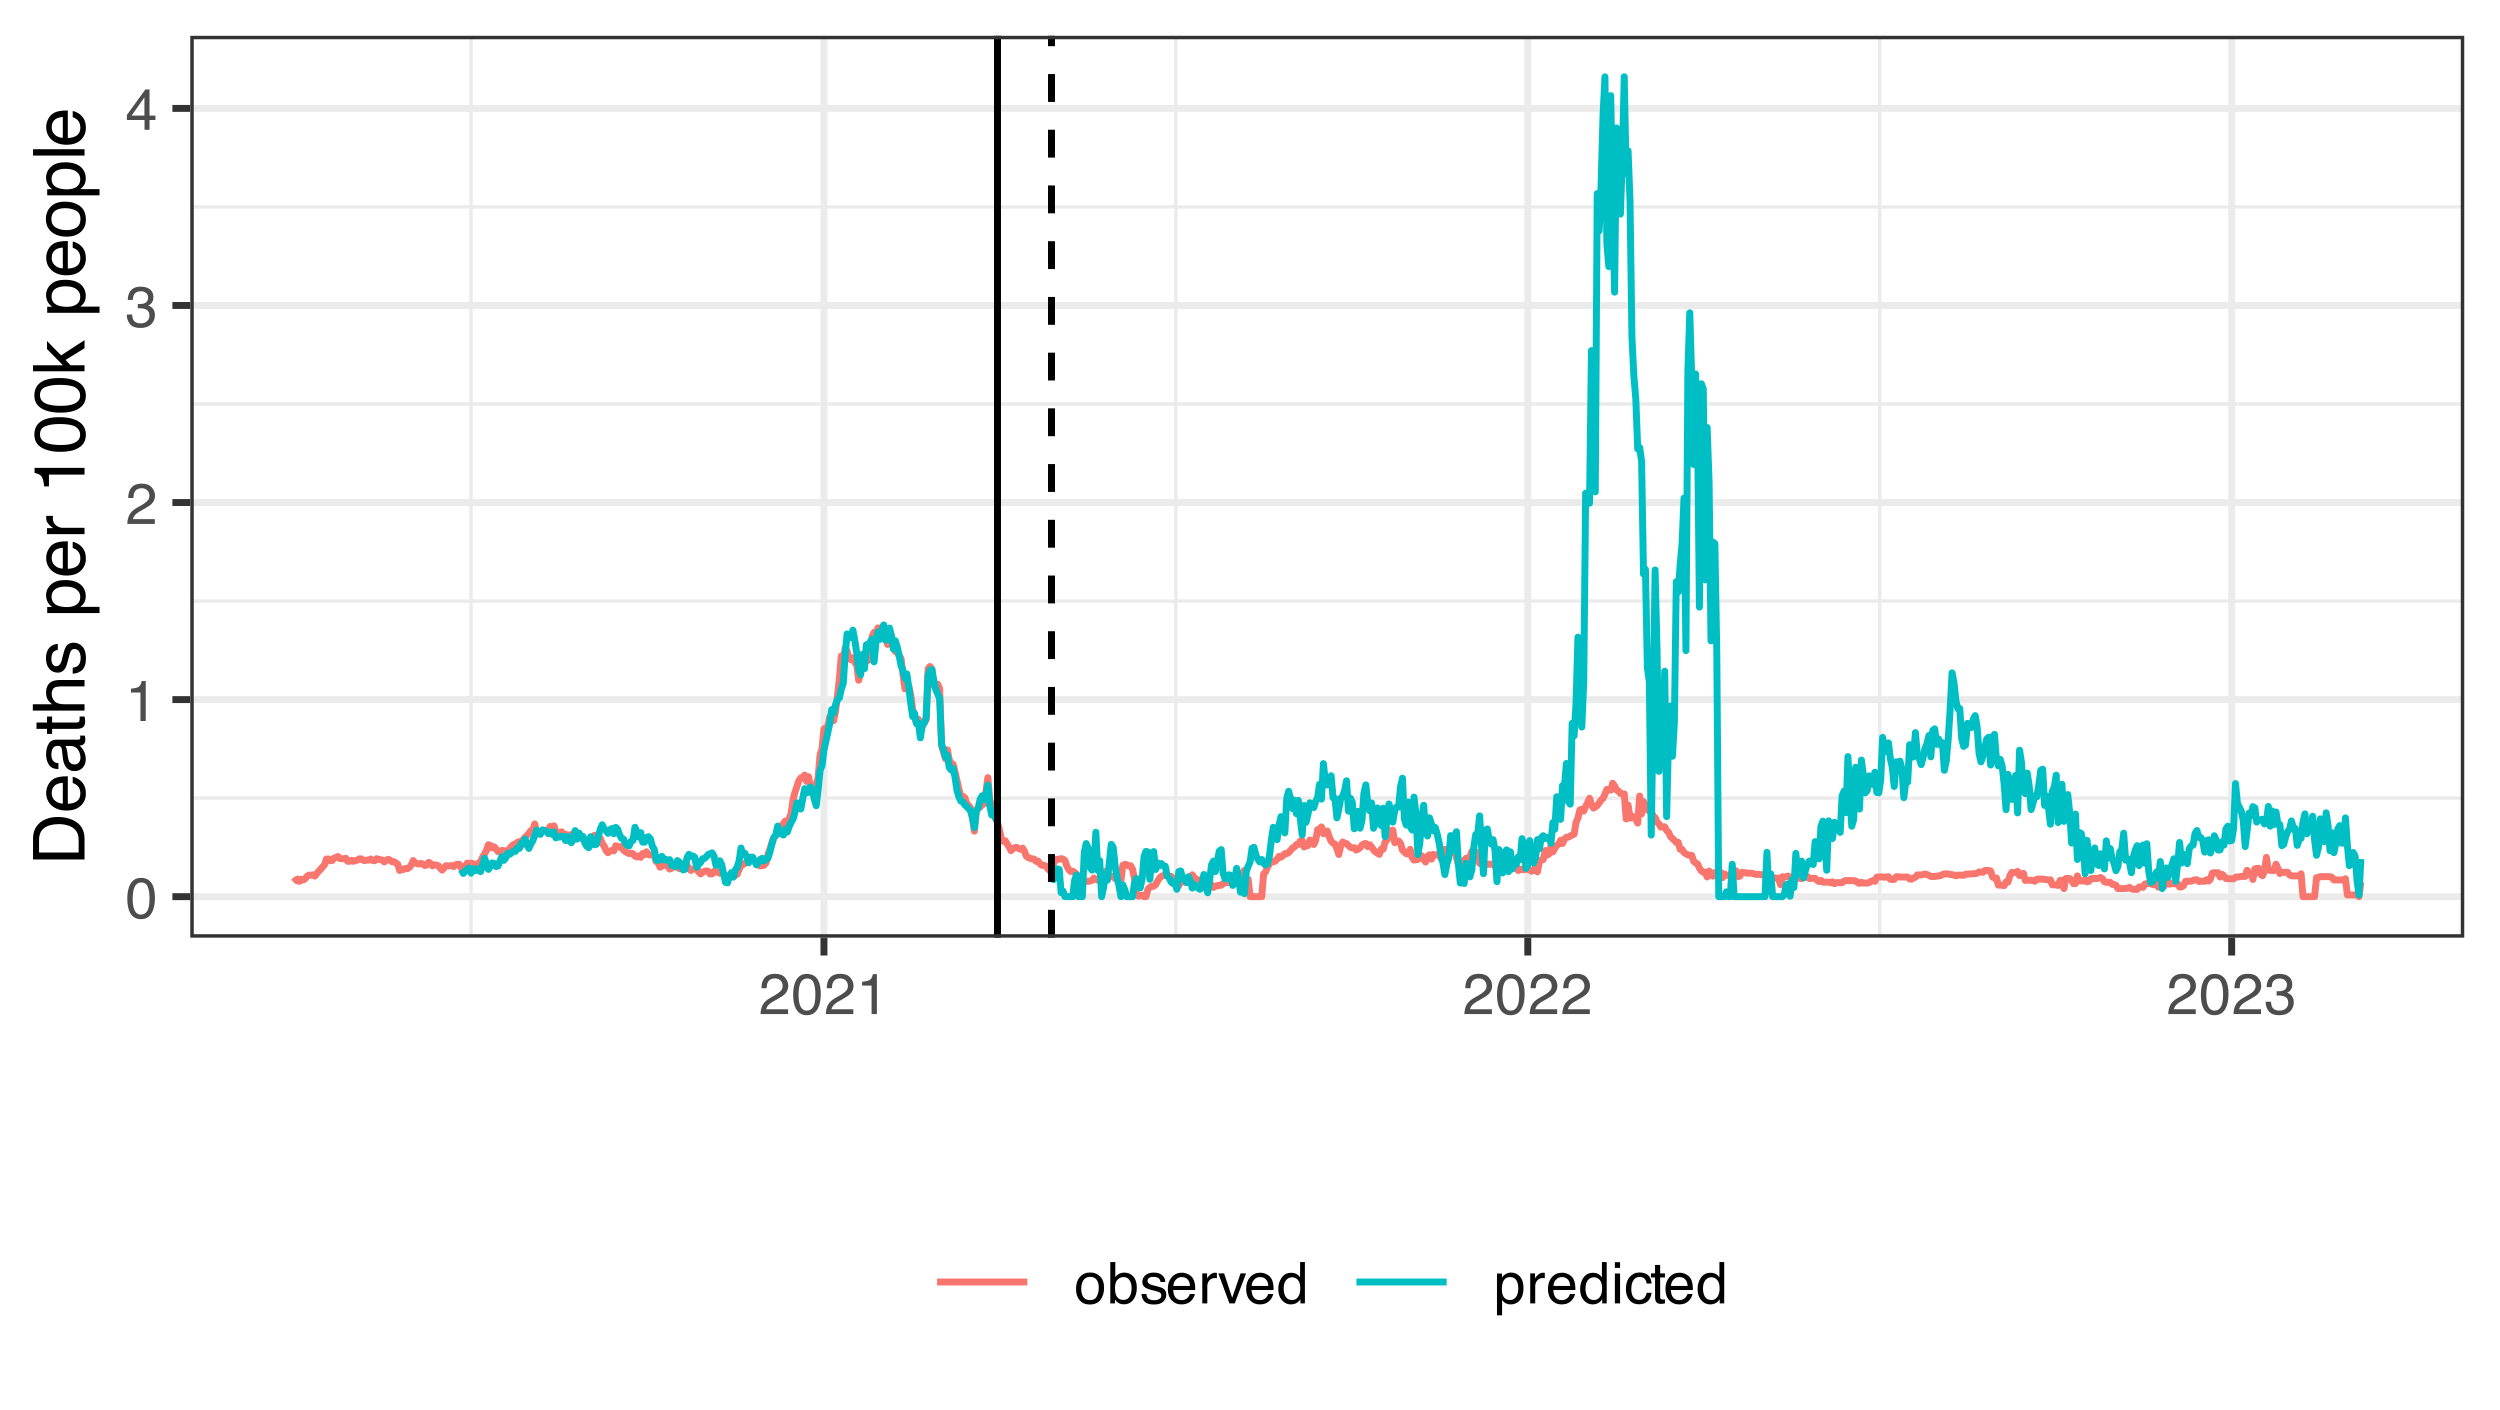 <?xml version="1.0" encoding="UTF-8"?>
<svg xmlns="http://www.w3.org/2000/svg" xmlns:xlink="http://www.w3.org/1999/xlink" width="383" height="216" viewBox="0 0 383 216">
<defs>
<g>
<g id="glyph-0-0">
<path d="M 0.281 0 L 0.281 -6.312 L 5.297 -6.312 L 5.297 0 Z M 4.5 -0.797 L 4.5 -5.516 L 1.078 -5.516 L 1.078 -0.797 Z M 4.5 -0.797 "/>
</g>
<g id="glyph-0-1">
<path d="M 2.375 -6.156 C 3.176 -6.156 3.754 -5.828 4.109 -5.172 C 4.379 -4.66 4.516 -3.961 4.516 -3.078 C 4.516 -2.242 4.391 -1.555 4.141 -1.016 C 3.785 -0.223 3.195 0.172 2.375 0.172 C 1.633 0.172 1.082 -0.148 0.719 -0.797 C 0.426 -1.328 0.281 -2.047 0.281 -2.953 C 0.281 -3.648 0.367 -4.25 0.547 -4.75 C 0.879 -5.688 1.488 -6.156 2.375 -6.156 Z M 2.375 -0.531 C 2.77 -0.531 3.086 -0.707 3.328 -1.062 C 3.566 -1.426 3.688 -2.086 3.688 -3.047 C 3.688 -3.754 3.598 -4.332 3.422 -4.781 C 3.254 -5.227 2.922 -5.453 2.422 -5.453 C 1.973 -5.453 1.641 -5.238 1.422 -4.812 C 1.211 -4.383 1.109 -3.754 1.109 -2.922 C 1.109 -2.297 1.176 -1.789 1.312 -1.406 C 1.52 -0.82 1.875 -0.531 2.375 -0.531 Z M 2.375 -0.531 "/>
</g>
<g id="glyph-0-2">
<path d="M 0.844 -4.359 L 0.844 -4.953 C 1.395 -5.004 1.781 -5.094 2 -5.219 C 2.227 -5.344 2.395 -5.645 2.5 -6.125 L 3.109 -6.125 L 3.109 0 L 2.297 0 L 2.297 -4.359 Z M 0.844 -4.359 "/>
</g>
<g id="glyph-0-3">
<path d="M 0.281 0 C 0.301 -0.531 0.406 -0.988 0.594 -1.375 C 0.789 -1.77 1.164 -2.129 1.719 -2.453 L 2.547 -2.922 C 2.91 -3.141 3.164 -3.328 3.312 -3.484 C 3.551 -3.711 3.672 -3.984 3.672 -4.297 C 3.672 -4.648 3.562 -4.93 3.344 -5.141 C 3.133 -5.359 2.848 -5.469 2.484 -5.469 C 1.961 -5.469 1.598 -5.266 1.391 -4.859 C 1.285 -4.648 1.227 -4.352 1.219 -3.969 L 0.422 -3.969 C 0.43 -4.5 0.531 -4.938 0.719 -5.281 C 1.051 -5.875 1.645 -6.172 2.5 -6.172 C 3.195 -6.172 3.707 -5.977 4.031 -5.594 C 4.363 -5.219 4.531 -4.797 4.531 -4.328 C 4.531 -3.836 4.352 -3.414 4 -3.062 C 3.801 -2.863 3.441 -2.617 2.922 -2.328 L 2.344 -2 C 2.062 -1.844 1.836 -1.695 1.672 -1.562 C 1.391 -1.312 1.211 -1.035 1.141 -0.734 L 4.5 -0.734 L 4.5 0 Z M 0.281 0 "/>
</g>
<g id="glyph-0-4">
<path d="M 2.281 0.172 C 1.551 0.172 1.02 -0.023 0.688 -0.422 C 0.363 -0.828 0.203 -1.316 0.203 -1.891 L 1.016 -1.891 C 1.047 -1.492 1.117 -1.203 1.234 -1.016 C 1.441 -0.691 1.805 -0.531 2.328 -0.531 C 2.734 -0.531 3.055 -0.641 3.297 -0.859 C 3.547 -1.078 3.672 -1.359 3.672 -1.703 C 3.672 -2.129 3.539 -2.426 3.281 -2.594 C 3.031 -2.758 2.672 -2.844 2.203 -2.844 C 2.148 -2.844 2.098 -2.844 2.047 -2.844 C 1.992 -2.844 1.941 -2.844 1.891 -2.844 L 1.891 -3.516 C 1.973 -3.516 2.039 -3.508 2.094 -3.5 C 2.145 -3.5 2.203 -3.5 2.266 -3.5 C 2.555 -3.5 2.797 -3.547 2.984 -3.641 C 3.305 -3.797 3.469 -4.082 3.469 -4.5 C 3.469 -4.801 3.359 -5.035 3.141 -5.203 C 2.922 -5.367 2.672 -5.453 2.391 -5.453 C 1.867 -5.453 1.508 -5.281 1.312 -4.938 C 1.207 -4.75 1.145 -4.477 1.125 -4.125 L 0.359 -4.125 C 0.359 -4.582 0.453 -4.973 0.641 -5.297 C 0.953 -5.867 1.504 -6.156 2.297 -6.156 C 2.93 -6.156 3.422 -6.016 3.766 -5.734 C 4.109 -5.461 4.281 -5.062 4.281 -4.531 C 4.281 -4.145 4.176 -3.836 3.969 -3.609 C 3.844 -3.461 3.68 -3.348 3.484 -3.266 C 3.805 -3.172 4.055 -3 4.234 -2.75 C 4.422 -2.5 4.516 -2.191 4.516 -1.828 C 4.516 -1.234 4.316 -0.75 3.922 -0.375 C 3.535 -0.008 2.988 0.172 2.281 0.172 Z M 2.281 0.172 "/>
</g>
<g id="glyph-0-5">
<path d="M 2.906 -2.172 L 2.906 -4.969 L 0.938 -2.172 Z M 2.922 0 L 2.922 -1.5 L 0.219 -1.5 L 0.219 -2.266 L 3.047 -6.172 L 3.688 -6.172 L 3.688 -2.172 L 4.594 -2.172 L 4.594 -1.5 L 3.688 -1.5 L 3.688 0 Z M 2.922 0 "/>
</g>
<g id="glyph-0-6">
<path d="M 2.391 -0.5 C 2.898 -0.5 3.25 -0.691 3.438 -1.078 C 3.633 -1.461 3.734 -1.895 3.734 -2.375 C 3.734 -2.801 3.664 -3.148 3.531 -3.422 C 3.312 -3.848 2.938 -4.062 2.406 -4.062 C 1.926 -4.062 1.578 -3.879 1.359 -3.516 C 1.148 -3.16 1.047 -2.727 1.047 -2.219 C 1.047 -1.727 1.148 -1.316 1.359 -0.984 C 1.578 -0.66 1.922 -0.5 2.391 -0.5 Z M 2.422 -4.734 C 3.016 -4.734 3.516 -4.535 3.922 -4.141 C 4.336 -3.742 4.547 -3.16 4.547 -2.391 C 4.547 -1.648 4.363 -1.035 4 -0.547 C 3.633 -0.066 3.07 0.172 2.312 0.172 C 1.688 0.172 1.188 -0.039 0.812 -0.469 C 0.438 -0.895 0.25 -1.473 0.25 -2.203 C 0.25 -2.973 0.445 -3.586 0.844 -4.047 C 1.238 -4.504 1.766 -4.734 2.422 -4.734 Z M 2.391 -4.719 Z M 2.391 -4.719 "/>
</g>
<g id="glyph-0-7">
<path d="M 0.5 -6.328 L 1.266 -6.328 L 1.266 -4.047 C 1.43 -4.266 1.629 -4.43 1.859 -4.547 C 2.098 -4.66 2.352 -4.719 2.625 -4.719 C 3.195 -4.719 3.66 -4.52 4.016 -4.125 C 4.379 -3.738 4.562 -3.16 4.562 -2.391 C 4.562 -1.66 4.383 -1.055 4.031 -0.578 C 3.676 -0.098 3.188 0.141 2.562 0.141 C 2.219 0.141 1.922 0.055 1.672 -0.109 C 1.535 -0.203 1.383 -0.363 1.219 -0.594 L 1.219 0 L 0.5 0 Z M 2.516 -0.531 C 2.93 -0.531 3.242 -0.695 3.453 -1.031 C 3.66 -1.363 3.766 -1.801 3.766 -2.344 C 3.766 -2.832 3.66 -3.234 3.453 -3.547 C 3.242 -3.867 2.938 -4.031 2.531 -4.031 C 2.188 -4.031 1.879 -3.898 1.609 -3.641 C 1.348 -3.379 1.219 -2.945 1.219 -2.344 C 1.219 -1.914 1.27 -1.566 1.375 -1.297 C 1.582 -0.785 1.961 -0.531 2.516 -0.531 Z M 2.516 -0.531 "/>
</g>
<g id="glyph-0-8">
<path d="M 1.031 -1.438 C 1.051 -1.188 1.113 -0.988 1.219 -0.844 C 1.414 -0.602 1.754 -0.484 2.234 -0.484 C 2.516 -0.484 2.766 -0.539 2.984 -0.656 C 3.203 -0.781 3.312 -0.973 3.312 -1.234 C 3.312 -1.43 3.223 -1.582 3.047 -1.688 C 2.941 -1.75 2.723 -1.82 2.391 -1.906 L 1.781 -2.062 C 1.383 -2.164 1.094 -2.273 0.906 -2.391 C 0.57 -2.598 0.406 -2.891 0.406 -3.266 C 0.406 -3.691 0.562 -4.039 0.875 -4.312 C 1.195 -4.582 1.617 -4.719 2.141 -4.719 C 2.836 -4.719 3.336 -4.516 3.641 -4.109 C 3.836 -3.848 3.93 -3.57 3.922 -3.281 L 3.203 -3.281 C 3.18 -3.457 3.117 -3.613 3.016 -3.75 C 2.836 -3.957 2.531 -4.062 2.094 -4.062 C 1.801 -4.062 1.578 -4.004 1.422 -3.891 C 1.273 -3.773 1.203 -3.629 1.203 -3.453 C 1.203 -3.254 1.301 -3.094 1.5 -2.969 C 1.613 -2.895 1.781 -2.832 2 -2.781 L 2.516 -2.656 C 3.066 -2.52 3.438 -2.391 3.625 -2.266 C 3.926 -2.066 4.078 -1.754 4.078 -1.328 C 4.078 -0.922 3.922 -0.566 3.609 -0.266 C 3.305 0.023 2.832 0.172 2.188 0.172 C 1.508 0.172 1.023 0.02 0.734 -0.281 C 0.453 -0.594 0.301 -0.977 0.281 -1.438 Z M 2.172 -4.719 Z M 2.172 -4.719 "/>
</g>
<g id="glyph-0-9">
<path d="M 2.484 -4.703 C 2.805 -4.703 3.117 -4.625 3.422 -4.469 C 3.734 -4.32 3.969 -4.125 4.125 -3.875 C 4.281 -3.645 4.383 -3.375 4.438 -3.062 C 4.488 -2.852 4.516 -2.516 4.516 -2.047 L 1.141 -2.047 C 1.148 -1.586 1.258 -1.211 1.469 -0.922 C 1.676 -0.641 1.992 -0.5 2.422 -0.5 C 2.828 -0.5 3.148 -0.633 3.391 -0.906 C 3.523 -1.062 3.625 -1.238 3.688 -1.438 L 4.453 -1.438 C 4.43 -1.27 4.363 -1.082 4.25 -0.875 C 4.133 -0.664 4.004 -0.5 3.859 -0.375 C 3.629 -0.145 3.344 0.008 3 0.094 C 2.812 0.133 2.598 0.156 2.359 0.156 C 1.785 0.156 1.301 -0.051 0.906 -0.469 C 0.508 -0.883 0.312 -1.469 0.312 -2.219 C 0.312 -2.945 0.508 -3.539 0.906 -4 C 1.312 -4.469 1.836 -4.703 2.484 -4.703 Z M 3.719 -2.672 C 3.688 -3.004 3.613 -3.27 3.5 -3.469 C 3.281 -3.844 2.926 -4.031 2.438 -4.031 C 2.082 -4.031 1.785 -3.898 1.547 -3.641 C 1.305 -3.391 1.176 -3.066 1.156 -2.672 Z M 2.406 -4.719 Z M 2.406 -4.719 "/>
</g>
<g id="glyph-0-10">
<path d="M 0.594 -4.594 L 1.328 -4.594 L 1.328 -3.812 C 1.379 -3.957 1.523 -4.141 1.766 -4.359 C 2.004 -4.586 2.273 -4.703 2.578 -4.703 C 2.586 -4.703 2.609 -4.695 2.641 -4.688 C 2.68 -4.688 2.742 -4.688 2.828 -4.688 L 2.828 -3.859 C 2.773 -3.867 2.727 -3.875 2.688 -3.875 C 2.656 -3.883 2.617 -3.891 2.578 -3.891 C 2.18 -3.891 1.879 -3.766 1.672 -3.516 C 1.461 -3.266 1.359 -2.973 1.359 -2.641 L 1.359 0 L 0.594 0 Z M 0.594 -4.594 "/>
</g>
<g id="glyph-0-11">
<path d="M 0.938 -4.594 L 2.172 -0.859 L 3.453 -4.594 L 4.297 -4.594 L 2.562 0 L 1.75 0 L 0.047 -4.594 Z M 0.938 -4.594 "/>
</g>
<g id="glyph-0-12">
<path d="M 1.062 -2.25 C 1.062 -1.75 1.164 -1.332 1.375 -1 C 1.582 -0.676 1.914 -0.516 2.375 -0.516 C 2.727 -0.516 3.02 -0.664 3.25 -0.969 C 3.488 -1.281 3.609 -1.723 3.609 -2.297 C 3.609 -2.879 3.488 -3.305 3.25 -3.578 C 3.008 -3.859 2.711 -4 2.359 -4 C 1.973 -4 1.66 -3.848 1.422 -3.547 C 1.18 -3.254 1.062 -2.82 1.062 -2.25 Z M 2.219 -4.688 C 2.57 -4.688 2.867 -4.609 3.109 -4.453 C 3.242 -4.367 3.398 -4.219 3.578 -4 L 3.578 -6.328 L 4.312 -6.328 L 4.312 0 L 3.625 0 L 3.625 -0.641 C 3.438 -0.359 3.219 -0.156 2.969 -0.031 C 2.727 0.094 2.453 0.156 2.141 0.156 C 1.617 0.156 1.172 -0.055 0.797 -0.484 C 0.422 -0.91 0.234 -1.484 0.234 -2.203 C 0.234 -2.867 0.406 -3.445 0.75 -3.938 C 1.094 -4.438 1.582 -4.688 2.219 -4.688 Z M 2.219 -4.688 "/>
</g>
<g id="glyph-0-13">
<path d="M 2.516 -0.516 C 2.867 -0.516 3.164 -0.664 3.406 -0.969 C 3.645 -1.27 3.766 -1.723 3.766 -2.328 C 3.766 -2.691 3.711 -3.004 3.609 -3.266 C 3.41 -3.773 3.047 -4.031 2.516 -4.031 C 1.973 -4.031 1.602 -3.766 1.406 -3.234 C 1.301 -2.941 1.25 -2.578 1.25 -2.141 C 1.25 -1.785 1.301 -1.484 1.406 -1.234 C 1.602 -0.754 1.973 -0.516 2.516 -0.516 Z M 0.5 -4.578 L 1.266 -4.578 L 1.266 -3.969 C 1.41 -4.176 1.578 -4.336 1.766 -4.453 C 2.023 -4.629 2.332 -4.719 2.688 -4.719 C 3.207 -4.719 3.648 -4.516 4.016 -4.109 C 4.379 -3.711 4.562 -3.145 4.562 -2.406 C 4.562 -1.395 4.297 -0.676 3.766 -0.25 C 3.43 0.02 3.047 0.156 2.609 0.156 C 2.266 0.156 1.973 0.078 1.734 -0.078 C 1.598 -0.16 1.445 -0.305 1.281 -0.516 L 1.281 1.828 L 0.5 1.828 Z M 0.5 -4.578 "/>
</g>
<g id="glyph-0-14">
<path d="M 0.562 -4.578 L 1.359 -4.578 L 1.359 0 L 0.562 0 Z M 0.562 -6.312 L 1.359 -6.312 L 1.359 -5.438 L 0.562 -5.438 Z M 0.562 -6.312 "/>
</g>
<g id="glyph-0-15">
<path d="M 2.344 -4.734 C 2.863 -4.734 3.285 -4.609 3.609 -4.359 C 3.93 -4.109 4.125 -3.672 4.188 -3.047 L 3.438 -3.047 C 3.395 -3.336 3.289 -3.578 3.125 -3.766 C 2.957 -3.953 2.695 -4.047 2.344 -4.047 C 1.852 -4.047 1.5 -3.801 1.281 -3.312 C 1.145 -3.008 1.078 -2.629 1.078 -2.172 C 1.078 -1.703 1.172 -1.312 1.359 -1 C 1.555 -0.688 1.867 -0.531 2.297 -0.531 C 2.609 -0.531 2.859 -0.625 3.047 -0.812 C 3.234 -1.008 3.363 -1.281 3.438 -1.625 L 4.188 -1.625 C 4.102 -1.02 3.891 -0.57 3.547 -0.281 C 3.203 0 2.766 0.141 2.234 0.141 C 1.629 0.141 1.145 -0.078 0.781 -0.516 C 0.426 -0.961 0.25 -1.516 0.25 -2.172 C 0.25 -2.984 0.445 -3.613 0.844 -4.062 C 1.238 -4.508 1.738 -4.734 2.344 -4.734 Z M 2.219 -4.719 Z M 2.219 -4.719 "/>
</g>
<g id="glyph-0-16">
<path d="M 0.719 -5.891 L 1.5 -5.891 L 1.5 -4.594 L 2.234 -4.594 L 2.234 -3.969 L 1.5 -3.969 L 1.5 -0.969 C 1.5 -0.801 1.555 -0.691 1.672 -0.641 C 1.723 -0.609 1.82 -0.594 1.969 -0.594 C 2 -0.594 2.035 -0.594 2.078 -0.594 C 2.129 -0.594 2.18 -0.598 2.234 -0.609 L 2.234 0 C 2.148 0.02 2.055 0.035 1.953 0.047 C 1.859 0.066 1.758 0.078 1.656 0.078 C 1.289 0.078 1.039 -0.016 0.906 -0.203 C 0.781 -0.391 0.719 -0.629 0.719 -0.922 L 0.719 -3.969 L 0.094 -3.969 L 0.094 -4.594 L 0.719 -4.594 Z M 0.719 -5.891 "/>
</g>
<g id="glyph-1-0">
<path d="M 0 -0.359 L -7.891 -0.359 L -7.891 -6.625 L 0 -6.625 Z M -0.984 -5.625 L -6.906 -5.625 L -6.906 -1.344 L -0.984 -1.344 Z M -0.984 -5.625 "/>
</g>
<g id="glyph-1-1">
<path d="M -0.906 -3.875 C -0.906 -4.227 -0.945 -4.523 -1.031 -4.766 C -1.164 -5.172 -1.43 -5.508 -1.828 -5.781 C -2.148 -5.988 -2.562 -6.141 -3.062 -6.234 C -3.352 -6.285 -3.629 -6.312 -3.891 -6.312 C -4.859 -6.312 -5.613 -6.117 -6.156 -5.734 C -6.695 -5.348 -6.969 -4.723 -6.969 -3.859 L -6.969 -1.953 L -0.906 -1.953 Z M -7.891 -0.891 L -7.891 -4.078 C -7.891 -5.16 -7.504 -6.004 -6.734 -6.609 C -6.035 -7.141 -5.145 -7.406 -4.062 -7.406 C -3.227 -7.406 -2.473 -7.25 -1.797 -6.938 C -0.598 -6.383 0 -5.43 0 -4.078 L 0 -0.891 Z M -7.891 -0.891 "/>
</g>
<g id="glyph-1-2">
<path d="M -5.875 -3.109 C -5.875 -3.516 -5.781 -3.906 -5.594 -4.281 C -5.406 -4.664 -5.156 -4.961 -4.844 -5.172 C -4.562 -5.359 -4.223 -5.484 -3.828 -5.547 C -3.566 -5.609 -3.145 -5.641 -2.562 -5.641 L -2.562 -1.422 C -1.977 -1.441 -1.508 -1.578 -1.156 -1.828 C -0.812 -2.086 -0.641 -2.488 -0.641 -3.031 C -0.641 -3.539 -0.805 -3.945 -1.141 -4.25 C -1.328 -4.414 -1.551 -4.535 -1.812 -4.609 L -1.812 -5.562 C -1.594 -5.531 -1.352 -5.441 -1.094 -5.297 C -0.832 -5.16 -0.625 -5.004 -0.469 -4.828 C -0.176 -4.535 0.02 -4.176 0.125 -3.75 C 0.176 -3.508 0.203 -3.242 0.203 -2.953 C 0.203 -2.234 -0.055 -1.625 -0.578 -1.125 C -1.098 -0.633 -1.828 -0.391 -2.766 -0.391 C -3.691 -0.391 -4.441 -0.641 -5.016 -1.141 C -5.586 -1.641 -5.875 -2.297 -5.875 -3.109 Z M -3.328 -4.641 C -3.754 -4.609 -4.094 -4.52 -4.344 -4.375 C -4.801 -4.102 -5.031 -3.66 -5.031 -3.047 C -5.031 -2.598 -4.867 -2.223 -4.547 -1.922 C -4.234 -1.629 -3.828 -1.473 -3.328 -1.453 Z M -5.891 -3.016 Z M -5.891 -3.016 "/>
</g>
<g id="glyph-1-3">
<path d="M -1.531 -1.453 C -1.25 -1.453 -1.023 -1.551 -0.859 -1.75 C -0.703 -1.957 -0.625 -2.203 -0.625 -2.484 C -0.625 -2.816 -0.703 -3.145 -0.859 -3.469 C -1.117 -4.008 -1.551 -4.281 -2.156 -4.281 L -2.922 -4.281 C -2.848 -4.156 -2.785 -4 -2.734 -3.812 C -2.691 -3.633 -2.656 -3.453 -2.625 -3.266 L -2.562 -2.688 C -2.508 -2.332 -2.438 -2.066 -2.344 -1.891 C -2.164 -1.598 -1.895 -1.453 -1.531 -1.453 Z M -3.484 -3.797 C -3.516 -4.016 -3.609 -4.16 -3.766 -4.234 C -3.848 -4.273 -3.973 -4.297 -4.141 -4.297 C -4.461 -4.297 -4.695 -4.176 -4.844 -3.938 C -5 -3.707 -5.078 -3.375 -5.078 -2.938 C -5.078 -2.438 -4.941 -2.082 -4.672 -1.875 C -4.516 -1.75 -4.289 -1.672 -4 -1.641 L -4 -0.734 C -4.707 -0.754 -5.195 -0.984 -5.469 -1.422 C -5.75 -1.867 -5.891 -2.383 -5.891 -2.969 C -5.891 -3.645 -5.758 -4.191 -5.5 -4.609 C -5.25 -5.035 -4.848 -5.25 -4.297 -5.25 L -0.984 -5.25 C -0.891 -5.25 -0.812 -5.266 -0.75 -5.297 C -0.688 -5.336 -0.656 -5.426 -0.656 -5.562 C -0.656 -5.602 -0.656 -5.648 -0.656 -5.703 C -0.664 -5.766 -0.676 -5.82 -0.688 -5.875 L 0.031 -5.875 C 0.07 -5.727 0.098 -5.613 0.109 -5.531 C 0.117 -5.457 0.125 -5.352 0.125 -5.219 C 0.125 -4.883 0.004 -4.641 -0.234 -4.484 C -0.359 -4.41 -0.535 -4.359 -0.766 -4.328 C -0.504 -4.129 -0.281 -3.844 -0.094 -3.469 C 0.094 -3.102 0.188 -2.695 0.188 -2.25 C 0.188 -1.719 0.023 -1.281 -0.297 -0.938 C -0.617 -0.602 -1.023 -0.438 -1.516 -0.438 C -2.047 -0.438 -2.457 -0.602 -2.75 -0.938 C -3.039 -1.27 -3.223 -1.707 -3.297 -2.25 Z M -5.891 -2.984 Z M -5.891 -2.984 "/>
</g>
<g id="glyph-1-4">
<path d="M -7.359 -0.906 L -7.359 -1.875 L -5.75 -1.875 L -5.75 -2.797 L -4.969 -2.797 L -4.969 -1.875 L -1.203 -1.875 C -1.004 -1.875 -0.875 -1.941 -0.812 -2.078 C -0.77 -2.16 -0.75 -2.285 -0.75 -2.453 C -0.75 -2.504 -0.75 -2.555 -0.75 -2.609 C -0.75 -2.66 -0.754 -2.723 -0.766 -2.797 L 0 -2.797 C 0.031 -2.68 0.051 -2.562 0.062 -2.438 C 0.082 -2.32 0.094 -2.195 0.094 -2.062 C 0.094 -1.613 -0.02 -1.305 -0.25 -1.141 C -0.488 -0.984 -0.789 -0.906 -1.156 -0.906 L -4.969 -0.906 L -4.969 -0.125 L -5.75 -0.125 L -5.75 -0.906 Z M -7.359 -0.906 "/>
</g>
<g id="glyph-1-5">
<path d="M -7.922 -0.703 L -7.922 -1.672 L -4.969 -1.672 C -5.258 -1.898 -5.469 -2.109 -5.594 -2.297 C -5.789 -2.609 -5.891 -2.992 -5.891 -3.453 C -5.891 -4.285 -5.598 -4.852 -5.016 -5.156 C -4.691 -5.312 -4.25 -5.391 -3.688 -5.391 L 0 -5.391 L 0 -4.406 L -3.625 -4.406 C -4.051 -4.406 -4.363 -4.352 -4.562 -4.25 C -4.875 -4.07 -5.031 -3.738 -5.031 -3.25 C -5.031 -2.852 -4.891 -2.488 -4.609 -2.156 C -4.336 -1.832 -3.816 -1.672 -3.047 -1.672 L 0 -1.672 L 0 -0.703 Z M -7.922 -0.703 "/>
</g>
<g id="glyph-1-6">
<path d="M -1.812 -1.281 C -1.488 -1.312 -1.238 -1.395 -1.062 -1.531 C -0.75 -1.77 -0.594 -2.191 -0.594 -2.797 C -0.594 -3.148 -0.672 -3.461 -0.828 -3.734 C -0.984 -4.004 -1.223 -4.141 -1.547 -4.141 C -1.797 -4.141 -1.984 -4.031 -2.109 -3.812 C -2.191 -3.676 -2.285 -3.398 -2.391 -2.984 L -2.578 -2.219 C -2.703 -1.727 -2.836 -1.367 -2.984 -1.141 C -3.254 -0.723 -3.617 -0.516 -4.078 -0.516 C -4.617 -0.516 -5.055 -0.707 -5.391 -1.094 C -5.734 -1.488 -5.906 -2.02 -5.906 -2.688 C -5.906 -3.551 -5.648 -4.176 -5.141 -4.562 C -4.816 -4.801 -4.469 -4.914 -4.094 -4.906 L -4.094 -4 C -4.312 -3.977 -4.508 -3.898 -4.688 -3.766 C -4.945 -3.547 -5.078 -3.16 -5.078 -2.609 C -5.078 -2.242 -5.004 -1.969 -4.859 -1.781 C -4.723 -1.594 -4.539 -1.5 -4.312 -1.5 C -4.062 -1.5 -3.863 -1.625 -3.719 -1.875 C -3.625 -2.008 -3.539 -2.219 -3.469 -2.5 L -3.312 -3.141 C -3.145 -3.836 -2.984 -4.301 -2.828 -4.531 C -2.578 -4.914 -2.191 -5.109 -1.672 -5.109 C -1.148 -5.109 -0.703 -4.91 -0.328 -4.516 C 0.035 -4.129 0.219 -3.539 0.219 -2.75 C 0.219 -1.895 0.023 -1.285 -0.359 -0.922 C -0.754 -0.566 -1.238 -0.379 -1.812 -0.359 Z M -5.891 -2.719 Z M -5.891 -2.719 "/>
</g>
<g id="glyph-1-7">
</g>
<g id="glyph-1-8">
<path d="M -0.656 -3.141 C -0.656 -3.586 -0.844 -3.957 -1.219 -4.25 C -1.594 -4.551 -2.156 -4.703 -2.906 -4.703 C -3.363 -4.703 -3.758 -4.641 -4.094 -4.516 C -4.727 -4.266 -5.047 -3.805 -5.047 -3.141 C -5.047 -2.461 -4.711 -2.004 -4.047 -1.766 C -3.68 -1.629 -3.223 -1.562 -2.672 -1.562 C -2.234 -1.562 -1.859 -1.629 -1.547 -1.766 C -0.953 -2.016 -0.656 -2.473 -0.656 -3.141 Z M -5.719 -0.641 L -5.719 -1.578 L -4.969 -1.578 C -5.227 -1.766 -5.426 -1.973 -5.562 -2.203 C -5.781 -2.535 -5.891 -2.922 -5.891 -3.359 C -5.891 -4.004 -5.641 -4.555 -5.141 -5.016 C -4.641 -5.473 -3.926 -5.703 -3 -5.703 C -1.75 -5.703 -0.852 -5.375 -0.312 -4.719 C 0.02 -4.301 0.188 -3.816 0.188 -3.266 C 0.188 -2.828 0.094 -2.461 -0.094 -2.172 C -0.195 -2.004 -0.379 -1.812 -0.641 -1.594 L 2.297 -1.594 L 2.297 -0.641 Z M -5.719 -0.641 "/>
</g>
<g id="glyph-1-9">
<path d="M -5.75 -0.734 L -5.75 -1.656 L -4.766 -1.656 C -4.953 -1.727 -5.18 -1.91 -5.453 -2.203 C -5.734 -2.492 -5.875 -2.832 -5.875 -3.219 C -5.875 -3.238 -5.875 -3.27 -5.875 -3.312 C -5.875 -3.352 -5.867 -3.426 -5.859 -3.531 L -4.828 -3.531 C -4.836 -3.477 -4.844 -3.426 -4.844 -3.375 C -4.852 -3.32 -4.859 -3.27 -4.859 -3.219 C -4.859 -2.727 -4.703 -2.352 -4.391 -2.094 C -4.078 -1.832 -3.719 -1.703 -3.312 -1.703 L 0 -1.703 L 0 -0.734 Z M -5.75 -0.734 "/>
</g>
<g id="glyph-1-10">
<path d="M -5.453 -1.047 L -6.188 -1.047 C -6.258 -1.742 -6.375 -2.227 -6.531 -2.5 C -6.688 -2.781 -7.062 -2.988 -7.656 -3.125 L -7.656 -3.891 L 0 -3.891 L 0 -2.859 L -5.453 -2.859 Z M -5.453 -1.047 "/>
</g>
<g id="glyph-1-11">
<path d="M -7.688 -2.969 C -7.688 -3.969 -7.281 -4.691 -6.469 -5.141 C -5.832 -5.484 -4.961 -5.656 -3.859 -5.656 C -2.805 -5.656 -1.941 -5.5 -1.266 -5.188 C -0.285 -4.727 0.203 -3.988 0.203 -2.969 C 0.203 -2.039 -0.195 -1.352 -1 -0.906 C -1.664 -0.531 -2.562 -0.344 -3.688 -0.344 C -4.562 -0.344 -5.312 -0.457 -5.938 -0.688 C -7.102 -1.102 -7.688 -1.863 -7.688 -2.969 Z M -0.672 -2.969 C -0.672 -3.469 -0.891 -3.863 -1.328 -4.156 C -1.773 -4.457 -2.602 -4.609 -3.812 -4.609 C -4.688 -4.609 -5.406 -4.5 -5.969 -4.281 C -6.539 -4.07 -6.828 -3.656 -6.828 -3.031 C -6.828 -2.469 -6.555 -2.051 -6.016 -1.781 C -5.484 -1.52 -4.695 -1.391 -3.656 -1.391 C -2.863 -1.391 -2.234 -1.473 -1.766 -1.641 C -1.035 -1.898 -0.672 -2.344 -0.672 -2.969 Z M -0.672 -2.969 "/>
</g>
<g id="glyph-1-12">
<path d="M -7.891 -0.688 L -7.891 -1.609 L -3.312 -1.609 L -5.75 -4.094 L -5.75 -5.328 L -3.594 -3.125 L 0 -5.453 L 0 -4.219 L -2.906 -2.422 L -2.156 -1.609 L 0 -1.609 L 0 -0.688 Z M -7.891 -0.688 "/>
</g>
<g id="glyph-1-13">
<path d="M -0.625 -2.984 C -0.625 -3.629 -0.863 -4.07 -1.344 -4.312 C -1.832 -4.551 -2.375 -4.672 -2.969 -4.672 C -3.508 -4.672 -3.945 -4.582 -4.281 -4.406 C -4.812 -4.133 -5.078 -3.664 -5.078 -3 C -5.078 -2.406 -4.848 -1.973 -4.391 -1.703 C -3.941 -1.441 -3.398 -1.312 -2.766 -1.312 C -2.148 -1.312 -1.641 -1.441 -1.234 -1.703 C -0.828 -1.973 -0.625 -2.398 -0.625 -2.984 Z M -5.922 -3.031 C -5.922 -3.77 -5.672 -4.395 -5.172 -4.906 C -4.68 -5.414 -3.957 -5.672 -3 -5.672 C -2.07 -5.672 -1.305 -5.445 -0.703 -5 C -0.098 -4.551 0.203 -3.852 0.203 -2.906 C 0.203 -2.113 -0.062 -1.484 -0.594 -1.016 C -1.125 -0.547 -1.844 -0.312 -2.75 -0.312 C -3.719 -0.312 -4.488 -0.555 -5.062 -1.047 C -5.633 -1.535 -5.922 -2.195 -5.922 -3.031 Z M -5.891 -3 Z M -5.891 -3 "/>
</g>
<g id="glyph-1-14">
<path d="M -7.891 -0.734 L -7.891 -1.703 L 0 -1.703 L 0 -0.734 Z M -7.891 -0.734 "/>
</g>
</g>
<clipPath id="clip-0">
<path clip-rule="nonzero" d="M 29.152 5.48 L 377.523 5.48 L 377.523 143.652 L 29.152 143.652 Z M 29.152 5.48 "/>
</clipPath>
<clipPath id="clip-1">
<path clip-rule="nonzero" d="M 29.152 122 L 377.523 122 L 377.523 123 L 29.152 123 Z M 29.152 122 "/>
</clipPath>
<clipPath id="clip-2">
<path clip-rule="nonzero" d="M 29.152 91 L 377.523 91 L 377.523 93 L 29.152 93 Z M 29.152 91 "/>
</clipPath>
<clipPath id="clip-3">
<path clip-rule="nonzero" d="M 29.152 61 L 377.523 61 L 377.523 63 L 29.152 63 Z M 29.152 61 "/>
</clipPath>
<clipPath id="clip-4">
<path clip-rule="nonzero" d="M 29.152 31 L 377.523 31 L 377.523 32 L 29.152 32 Z M 29.152 31 "/>
</clipPath>
<clipPath id="clip-5">
<path clip-rule="nonzero" d="M 71 5.48 L 73 5.48 L 73 143.652 L 71 143.652 Z M 71 5.48 "/>
</clipPath>
<clipPath id="clip-6">
<path clip-rule="nonzero" d="M 179 5.48 L 181 5.48 L 181 143.652 L 179 143.652 Z M 179 5.48 "/>
</clipPath>
<clipPath id="clip-7">
<path clip-rule="nonzero" d="M 287 5.48 L 289 5.48 L 289 143.652 L 287 143.652 Z M 287 5.48 "/>
</clipPath>
<clipPath id="clip-8">
<path clip-rule="nonzero" d="M 29.152 136 L 377.523 136 L 377.523 138 L 29.152 138 Z M 29.152 136 "/>
</clipPath>
<clipPath id="clip-9">
<path clip-rule="nonzero" d="M 29.152 106 L 377.523 106 L 377.523 108 L 29.152 108 Z M 29.152 106 "/>
</clipPath>
<clipPath id="clip-10">
<path clip-rule="nonzero" d="M 29.152 76 L 377.523 76 L 377.523 78 L 29.152 78 Z M 29.152 76 "/>
</clipPath>
<clipPath id="clip-11">
<path clip-rule="nonzero" d="M 29.152 46 L 377.523 46 L 377.523 48 L 29.152 48 Z M 29.152 46 "/>
</clipPath>
<clipPath id="clip-12">
<path clip-rule="nonzero" d="M 29.152 16 L 377.523 16 L 377.523 18 L 29.152 18 Z M 29.152 16 "/>
</clipPath>
<clipPath id="clip-13">
<path clip-rule="nonzero" d="M 125 5.48 L 127 5.48 L 127 143.652 L 125 143.652 Z M 125 5.48 "/>
</clipPath>
<clipPath id="clip-14">
<path clip-rule="nonzero" d="M 233 5.48 L 235 5.48 L 235 143.652 L 233 143.652 Z M 233 5.48 "/>
</clipPath>
<clipPath id="clip-15">
<path clip-rule="nonzero" d="M 341 5.48 L 343 5.48 L 343 143.652 L 341 143.652 Z M 341 5.48 "/>
</clipPath>
<clipPath id="clip-16">
<path clip-rule="nonzero" d="M 152 5.48 L 154 5.48 L 154 143.652 L 152 143.652 Z M 152 5.48 "/>
</clipPath>
<clipPath id="clip-17">
<path clip-rule="nonzero" d="M 160 5.48 L 162 5.48 L 162 143.652 L 160 143.652 Z M 160 5.48 "/>
</clipPath>
<clipPath id="clip-18">
<path clip-rule="nonzero" d="M 29.152 5.48 L 377.523 5.48 L 377.523 143.652 L 29.152 143.652 Z M 29.152 5.48 "/>
</clipPath>
</defs>
<rect x="-38.3" y="-21.6" width="459.6" height="259.2" fill="rgb(100%, 100%, 100%)" fill-opacity="1"/>
<rect x="-38.3" y="-21.6" width="459.6" height="259.2" fill="rgb(100%, 100%, 100%)" fill-opacity="1"/>
<path fill="none" stroke-width="1.067" stroke-linecap="round" stroke-linejoin="round" stroke="rgb(100%, 100%, 100%)" stroke-opacity="1" stroke-miterlimit="10" d="M 0 216 L 383 216 L 383 0 L 0 0 Z M 0 216 "/>
<g clip-path="url(#clip-0)">
<path fill-rule="nonzero" fill="rgb(100%, 100%, 100%)" fill-opacity="1" d="M 29.152 143.652 L 377.523 143.652 L 377.523 5.48 L 29.152 5.48 Z M 29.152 143.652 "/>
</g>
<g clip-path="url(#clip-1)">
<path fill="none" stroke-width="0.533" stroke-linecap="butt" stroke-linejoin="round" stroke="rgb(92.157%, 92.157%, 92.157%)" stroke-opacity="1" stroke-miterlimit="10" d="M 29.152 122.277 L 377.52 122.277 "/>
</g>
<g clip-path="url(#clip-2)">
<path fill="none" stroke-width="0.533" stroke-linecap="butt" stroke-linejoin="round" stroke="rgb(92.157%, 92.157%, 92.157%)" stroke-opacity="1" stroke-miterlimit="10" d="M 29.152 92.086 L 377.52 92.086 "/>
</g>
<g clip-path="url(#clip-3)">
<path fill="none" stroke-width="0.533" stroke-linecap="butt" stroke-linejoin="round" stroke="rgb(92.157%, 92.157%, 92.157%)" stroke-opacity="1" stroke-miterlimit="10" d="M 29.152 61.895 L 377.52 61.895 "/>
</g>
<g clip-path="url(#clip-4)">
<path fill="none" stroke-width="0.533" stroke-linecap="butt" stroke-linejoin="round" stroke="rgb(92.157%, 92.157%, 92.157%)" stroke-opacity="1" stroke-miterlimit="10" d="M 29.152 31.703 L 377.52 31.703 "/>
</g>
<g clip-path="url(#clip-5)">
<path fill="none" stroke-width="0.533" stroke-linecap="butt" stroke-linejoin="round" stroke="rgb(92.157%, 92.157%, 92.157%)" stroke-opacity="1" stroke-miterlimit="10" d="M 72.164 143.652 L 72.164 5.48 "/>
</g>
<g clip-path="url(#clip-6)">
<path fill="none" stroke-width="0.533" stroke-linecap="butt" stroke-linejoin="round" stroke="rgb(92.157%, 92.157%, 92.157%)" stroke-opacity="1" stroke-miterlimit="10" d="M 180.145 143.652 L 180.145 5.48 "/>
</g>
<g clip-path="url(#clip-7)">
<path fill="none" stroke-width="0.533" stroke-linecap="butt" stroke-linejoin="round" stroke="rgb(92.157%, 92.157%, 92.157%)" stroke-opacity="1" stroke-miterlimit="10" d="M 287.977 143.652 L 287.977 5.48 "/>
</g>
<g clip-path="url(#clip-8)">
<path fill="none" stroke-width="1.067" stroke-linecap="butt" stroke-linejoin="round" stroke="rgb(92.157%, 92.157%, 92.157%)" stroke-opacity="1" stroke-miterlimit="10" d="M 29.152 137.371 L 377.52 137.371 "/>
</g>
<g clip-path="url(#clip-9)">
<path fill="none" stroke-width="1.067" stroke-linecap="butt" stroke-linejoin="round" stroke="rgb(92.157%, 92.157%, 92.157%)" stroke-opacity="1" stroke-miterlimit="10" d="M 29.152 107.18 L 377.52 107.18 "/>
</g>
<g clip-path="url(#clip-10)">
<path fill="none" stroke-width="1.067" stroke-linecap="butt" stroke-linejoin="round" stroke="rgb(92.157%, 92.157%, 92.157%)" stroke-opacity="1" stroke-miterlimit="10" d="M 29.152 76.988 L 377.52 76.988 "/>
</g>
<g clip-path="url(#clip-11)">
<path fill="none" stroke-width="1.067" stroke-linecap="butt" stroke-linejoin="round" stroke="rgb(92.157%, 92.157%, 92.157%)" stroke-opacity="1" stroke-miterlimit="10" d="M 29.152 46.797 L 377.52 46.797 "/>
</g>
<g clip-path="url(#clip-12)">
<path fill="none" stroke-width="1.067" stroke-linecap="butt" stroke-linejoin="round" stroke="rgb(92.157%, 92.157%, 92.157%)" stroke-opacity="1" stroke-miterlimit="10" d="M 29.152 16.605 L 377.52 16.605 "/>
</g>
<g clip-path="url(#clip-13)">
<path fill="none" stroke-width="1.067" stroke-linecap="butt" stroke-linejoin="round" stroke="rgb(92.157%, 92.157%, 92.157%)" stroke-opacity="1" stroke-miterlimit="10" d="M 126.23 143.652 L 126.23 5.48 "/>
</g>
<g clip-path="url(#clip-14)">
<path fill="none" stroke-width="1.067" stroke-linecap="butt" stroke-linejoin="round" stroke="rgb(92.157%, 92.157%, 92.157%)" stroke-opacity="1" stroke-miterlimit="10" d="M 234.059 143.652 L 234.059 5.48 "/>
</g>
<g clip-path="url(#clip-15)">
<path fill="none" stroke-width="1.067" stroke-linecap="butt" stroke-linejoin="round" stroke="rgb(92.157%, 92.157%, 92.157%)" stroke-opacity="1" stroke-miterlimit="10" d="M 341.891 143.652 L 341.891 5.48 "/>
</g>
<path fill="none" stroke-width="1.067" stroke-linecap="butt" stroke-linejoin="round" stroke="rgb(97.255%, 46.275%, 42.745%)" stroke-opacity="1" stroke-miterlimit="10" d="M 44.984 135.156 L 45.281 134.848 L 45.578 134.672 L 45.871 135.02 L 46.168 134.727 L 46.461 134.812 L 46.758 134.598 L 47.055 134.227 L 47.348 134.062 L 47.645 134.086 L 47.941 134.031 L 48.234 134.215 L 48.531 133.824 L 48.828 133.473 L 49.121 133.156 L 49.418 132.828 L 49.711 132.504 L 50.008 131.609 L 50.305 131.598 L 50.598 131.859 L 50.895 131.824 L 51.191 131.453 L 51.484 131.367 L 51.781 131.215 L 52.074 131.531 L 52.371 131.555 L 52.668 131.555 L 52.961 131.477 L 53.258 131.945 L 53.555 131.957 L 53.848 131.805 L 54.145 131.945 L 54.438 131.836 L 54.734 131.781 L 55.031 131.586 L 55.324 131.574 L 55.621 131.793 L 55.918 131.848 L 56.211 131.75 L 56.508 131.77 L 56.805 131.609 L 57.098 131.824 L 57.395 131.871 L 57.688 131.555 L 57.984 131.652 L 58.281 131.707 L 58.574 131.762 L 58.871 132.043 L 59.168 131.793 L 59.461 131.652 L 59.758 131.781 L 60.051 132.012 L 60.348 132.012 L 60.645 132.188 L 60.938 132.406 L 61.234 133.355 L 61.531 133.234 L 61.824 133.211 L 62.121 133.039 L 62.414 133.07 L 62.711 132.895 L 63.008 132.523 L 63.301 131.848 L 63.598 132.195 L 63.895 132.305 L 64.188 132.371 L 64.484 132.273 L 64.781 132.383 L 65.074 132.59 L 65.371 132.523 L 65.664 132.121 L 65.961 132.262 L 66.258 132.645 L 66.551 132.492 L 66.848 132.523 L 67.145 132.633 L 67.438 133.004 L 67.734 133.301 L 68.027 132.984 L 68.324 132.621 L 68.621 132.656 L 68.914 132.645 L 69.211 132.621 L 69.508 132.754 L 69.801 132.469 L 70.098 132.406 L 70.391 132.426 L 70.688 133.047 L 70.984 132.906 L 71.277 132.723 L 71.574 132.23 L 71.871 132.469 L 72.164 132.23 L 72.461 132.316 L 72.758 132.426 L 73.051 132.438 L 73.348 132.188 L 73.641 131.988 L 73.938 131.312 L 74.234 130.832 L 74.527 130.277 L 74.824 129.414 L 75.121 129.512 L 75.414 129.895 L 75.711 129.742 L 76.004 130.07 L 76.301 130.484 L 76.598 130.516 L 76.891 130.277 L 77.188 130.332 L 77.484 130.352 L 77.777 130.449 L 78.074 129.98 L 78.371 129.652 L 78.664 129.402 L 78.961 129.293 L 79.254 129.055 L 79.551 128.934 L 79.848 129.578 L 80.141 128.617 L 80.438 128.289 L 80.734 127.996 L 81.027 127.68 L 81.324 127.254 L 81.617 127.328 L 81.914 126.227 L 82.211 127.426 L 82.504 127.766 L 82.801 127.57 L 83.098 127.242 L 83.391 127.23 L 83.688 127.164 L 83.98 127.699 L 84.277 126.609 L 84.574 127.297 L 84.867 126.52 L 85.164 127.371 L 85.461 127.973 L 85.754 127.984 L 86.051 127.438 L 86.348 128.203 L 86.641 127.785 L 86.938 128.746 L 87.23 127.906 L 87.527 127.895 L 87.824 127.699 L 88.117 127.84 L 88.414 128.094 L 88.711 127.688 L 89.004 128.234 L 89.301 128.551 L 89.594 128.574 L 89.891 128.746 L 90.188 128.738 L 90.48 128.672 L 90.777 128.551 L 91.074 127.961 L 91.367 128.508 L 91.664 128.594 L 91.957 128.422 L 92.254 129.207 L 92.551 129.609 L 92.844 130.285 L 93.141 130.637 L 93.438 130.387 L 93.73 130.297 L 94.027 130.352 L 94.324 129.578 L 94.617 129.652 L 94.914 129.797 L 95.207 129.676 L 95.504 130.223 L 95.801 130.461 L 96.094 130.625 L 96.391 130.766 L 96.688 130.691 L 96.98 130.801 L 97.277 131.16 L 97.57 131.289 L 97.867 131.129 L 98.164 131.344 L 98.457 130.758 L 98.754 130.918 L 99.051 130.492 L 99.344 130.941 L 99.641 130.984 L 99.934 130.984 L 100.23 130.82 L 100.527 131.988 L 100.82 132.109 L 101.117 132.852 L 101.414 132.699 L 101.707 132.438 L 102.004 132.512 L 102.301 132.676 L 102.594 133.137 L 102.891 133.016 L 103.184 132.766 L 103.48 132.688 L 103.777 132.863 L 104.07 133.059 L 104.367 132.992 L 104.664 132.559 L 104.957 132.219 L 105.254 132.578 L 105.547 133.059 L 105.844 133.355 L 106.141 133.148 L 106.434 133.125 L 106.73 132.828 L 107.027 133.582 L 107.32 133.879 L 107.617 133.68 L 107.91 133.496 L 108.207 133.418 L 108.504 133.473 L 108.797 133.898 L 109.094 133.867 L 109.391 133.484 L 109.684 133.617 L 109.98 133.605 L 110.277 133.781 L 110.57 133.508 L 110.867 133.867 L 111.16 134.117 L 111.457 134.5 L 111.754 134.172 L 112.047 134.16 L 112.344 133.965 L 112.641 134.105 L 112.934 133.934 L 113.23 133.234 L 113.523 132.578 L 113.82 132.457 L 114.117 132.273 L 114.41 132.043 L 114.707 131.988 L 115.004 131.367 L 115.297 131.5 L 115.594 131.805 L 115.887 132.066 L 116.184 132.535 L 116.48 132.656 L 116.773 132.621 L 117.07 132.523 L 117.367 132.195 L 117.66 130.855 L 117.957 130.078 L 118.254 129.086 L 118.547 128.32 L 118.844 128.004 L 119.137 127.438 L 119.434 126.586 L 119.73 126.75 L 120.023 126.16 L 120.32 125.777 L 120.617 125.867 L 120.91 125.418 L 121.207 124.566 L 121.5 122.473 L 121.797 121.348 L 122.094 120.484 L 122.387 119.602 L 122.684 119.176 L 122.98 119.055 L 123.273 118.75 L 123.57 119.699 L 123.863 118.988 L 124.16 120.398 L 124.457 120.211 L 124.75 120.879 L 125.047 120.594 L 125.344 118.969 L 125.637 115.594 L 125.934 114.656 L 126.23 111.688 L 126.523 111.469 L 126.82 111.371 L 127.113 109.863 L 127.41 109.918 L 127.707 110.398 L 128 109.012 L 128.297 106.621 L 128.594 103.98 L 128.887 100.508 L 129.184 101.164 L 129.477 99.266 L 129.773 99.766 L 130.07 100.75 L 130.363 101.066 L 130.66 100.77 L 130.957 101.504 L 131.25 101.84 L 131.547 104.211 L 131.844 103.02 L 132.137 100.641 L 132.434 101.656 L 132.727 100.094 L 133.023 101.164 L 133.32 100.738 L 133.613 97.508 L 133.91 96.875 L 134.207 97.684 L 134.5 96.188 L 134.797 97.277 L 135.09 96.133 L 135.387 96.449 L 135.684 97.746 L 135.977 98.73 L 136.273 97.059 L 136.57 97.375 L 136.863 99.066 L 137.16 99.809 L 137.453 99.965 L 137.75 100.434 L 138.047 100.914 L 138.34 103.336 L 138.637 105.531 L 138.934 104.645 L 139.227 105.094 L 139.523 106.457 L 139.82 108.676 L 140.113 109.895 L 140.41 110.781 L 140.703 110.215 L 141 111.348 L 141.297 111.262 L 141.59 110.746 L 141.887 110.258 L 142.184 102.441 L 142.477 102.113 L 142.773 102.484 L 143.066 105.094 L 143.363 104.953 L 143.66 104.82 L 143.953 105.508 L 144.25 114.219 L 144.547 115.234 L 144.84 116.238 L 145.137 114.887 L 145.43 116.426 L 145.727 116.949 L 146.023 117.102 L 146.316 118.281 L 146.613 119.578 L 146.91 120.941 L 147.203 121.992 L 147.5 122 L 147.797 122.188 L 148.09 123.016 L 148.387 123.41 L 148.68 123.758 L 148.977 125.309 L 149.273 127.328 L 149.566 124.109 L 149.863 123.891 L 150.16 123.605 L 150.453 123.324 L 150.75 123.113 L 151.043 121.258 L 151.34 119.133 L 151.637 122.691 L 151.93 123.203 L 152.227 124.184 L 152.523 125.254 L 152.816 126.051 L 153.113 127.109 L 153.406 128.531 L 153.703 128.879 L 154 128.801 L 154.293 129.305 L 154.59 129.742 L 154.887 130.309 L 155.18 130.035 L 155.477 129.859 L 155.773 129.828 L 156.066 130.004 L 156.363 130.102 L 156.656 129.938 L 156.953 130.441 L 157.25 131.191 L 157.543 131.379 L 157.84 131.5 L 158.137 131.586 L 158.43 131.609 L 158.727 131.957 L 159.02 131.914 L 159.316 132.328 L 159.613 132.559 L 159.906 132.566 L 160.203 132.656 L 160.5 133.059 L 160.793 133.355 L 161.09 133.211 L 161.383 132.328 L 161.68 131.727 L 161.977 131.652 L 162.27 131.641 L 162.566 131.543 L 162.863 131.617 L 163.156 131.848 L 163.453 132.711 L 163.75 133.277 L 164.043 133.508 L 164.34 133.473 L 164.633 133.66 L 164.93 133.91 L 165.227 134.371 L 165.52 134.859 L 165.816 134.969 L 166.113 134.98 L 166.406 134.98 L 166.703 135.035 L 166.996 134.969 L 167.293 134.871 L 167.59 134.512 L 167.883 134.742 L 168.18 134.828 L 168.477 134.773 L 168.77 134.523 L 169.066 134.609 L 169.359 133.496 L 169.656 133.996 L 169.953 134.172 L 170.246 134.262 L 170.543 134.293 L 170.84 134.598 L 171.133 134.523 L 171.43 135.328 L 171.727 134.871 L 172.02 132.547 L 172.316 132.426 L 172.609 132.48 L 172.906 132.656 L 173.203 132.621 L 173.496 133.148 L 173.793 134.543 L 174.09 137.043 L 174.383 137.293 L 174.68 137.219 L 174.973 137.141 L 175.27 137.371 L 175.566 137.371 L 175.859 136.234 L 176.156 135.93 L 176.453 135.789 L 176.746 135.777 L 177.043 135.516 L 177.336 134.992 L 177.633 134.531 L 177.93 134.238 L 178.223 134.129 L 178.52 134.086 L 178.816 134.129 L 179.109 134.293 L 179.406 134.238 L 179.703 134.586 L 179.996 135.133 L 180.293 135.57 L 180.586 135.699 L 180.883 135.059 L 181.18 134.883 L 181.473 135.113 L 181.77 134.914 L 182.066 134.84 L 182.359 134.828 L 182.656 134.02 L 182.949 134.445 L 183.246 134.664 L 183.543 134.957 L 183.836 134.828 L 184.133 134.957 L 184.43 134.969 L 184.723 135.406 L 185.02 135.449 L 185.312 135.613 L 185.609 135.57 L 185.906 135.953 L 186.199 135.746 L 186.496 135.723 L 186.793 135.613 L 187.086 135.625 L 187.383 135.352 L 187.68 135.273 L 187.973 135.164 L 188.27 135.254 L 188.562 135.273 L 188.859 134.262 L 189.156 134.281 L 189.449 134.129 L 189.746 133.898 L 190.043 133.996 L 190.336 133.77 L 190.633 133.344 L 190.926 134.664 L 191.223 134.719 L 191.52 137.371 L 193.293 137.371 L 193.586 133.91 L 193.883 133.574 L 194.176 132.84 L 194.473 132.383 L 194.77 131.98 L 195.062 132.035 L 195.359 131.934 L 195.656 131.609 L 195.949 131.203 L 196.246 131.324 L 196.539 131.082 L 196.836 130.777 L 197.133 130.777 L 197.426 130.613 L 197.723 130.266 L 198.02 129.906 L 198.312 129.75 L 198.609 129.391 L 198.902 129.371 L 199.199 128.848 L 199.496 128.77 L 199.789 129.75 L 200.086 129.598 L 200.383 129.523 L 200.676 128.691 L 200.973 128.793 L 201.27 129.371 L 201.562 128.746 L 201.859 127.098 L 202.152 127.012 L 202.449 126.684 L 202.746 127.723 L 203.039 127.504 L 203.336 127.309 L 203.633 128.203 L 203.926 128.867 L 204.223 129.184 L 204.516 129.305 L 204.812 130.016 L 205.109 130.91 L 205.402 129.59 L 205.699 128.988 L 205.996 129.172 L 206.289 129.25 L 206.586 129.543 L 206.879 129.805 L 207.176 129.914 L 207.473 129.859 L 207.766 130.223 L 208.062 130.102 L 208.359 129.871 L 208.652 129.48 L 208.949 129.273 L 209.246 129.227 L 209.539 129.707 L 209.836 129.414 L 210.129 129.762 L 210.426 130.211 L 210.723 130.516 L 211.016 130.703 L 211.312 130.887 L 211.609 130.078 L 211.902 130.102 L 212.199 128.988 L 212.492 128.66 L 212.789 128.203 L 213.086 127.242 L 213.379 127.176 L 213.676 129.098 L 213.973 128.801 L 214.266 128.848 L 214.562 129.207 L 214.855 130.242 L 215.449 130.789 L 215.742 130.844 L 216.039 130.113 L 216.336 131.367 L 216.629 131.762 L 217.223 131.652 L 217.516 131.27 L 217.812 131.117 L 218.105 131.672 L 218.402 132.066 L 218.699 131.191 L 218.992 130.953 L 219.289 131.617 L 219.586 130.887 L 219.879 131.008 L 220.176 130.973 L 220.469 130.746 L 220.766 131.52 L 221.062 131.105 L 221.355 130.133 L 221.652 130.867 L 221.949 130.855 L 222.242 130.648 L 222.539 130.461 L 222.832 129.883 L 223.129 131.344 L 223.426 132.48 L 223.719 132.504 L 224.016 132.566 L 224.312 131.781 L 224.605 131.488 L 224.902 132.273 L 225.199 131.281 L 225.492 130.418 L 225.789 130.461 L 226.082 130.504 L 226.379 131.586 L 226.676 132.262 L 226.969 131.793 L 227.266 131.98 L 227.562 132.438 L 227.855 132.414 L 228.152 132.383 L 228.445 132.414 L 228.742 132.34 L 229.039 132.73 L 229.332 132.711 L 229.629 132.621 L 229.926 132.426 L 230.219 132.395 L 230.516 132.457 L 230.809 132.383 L 231.105 132.457 L 231.402 132.359 L 231.695 132.34 L 231.992 132.777 L 232.289 132.73 L 232.582 133.355 L 232.879 133.18 L 233.176 133.234 L 233.469 133.234 L 233.766 133.18 L 234.059 133.168 L 234.355 133.277 L 234.652 133.473 L 234.945 133.332 L 235.242 132.875 L 235.539 133.562 L 235.832 131.969 L 236.129 131.793 L 236.422 131.695 L 236.719 130.309 L 237.016 130.996 L 237.309 130.82 L 237.605 129.609 L 237.902 130.504 L 238.195 129.961 L 238.492 129.535 L 238.785 129.305 L 239.082 128.727 L 239.379 129.219 L 239.672 128.551 L 239.969 128.266 L 240.266 128.246 L 240.559 128.07 L 240.855 127.93 L 241.152 127.797 L 241.445 125.996 L 241.742 125.32 L 242.035 124.086 L 242.332 123.977 L 242.629 124.25 L 242.922 123.551 L 243.219 122.961 L 243.516 122.297 L 243.809 123.258 L 244.105 123.793 L 244.398 123.648 L 244.695 123.398 L 244.992 123.008 L 245.285 122.57 L 245.582 122.309 L 245.879 121.652 L 246.172 120.941 L 246.469 120.988 L 246.766 121.051 L 247.059 119.992 L 247.355 120.398 L 247.648 121.031 L 247.945 121.184 L 248.242 121.555 L 248.535 121.598 L 248.832 121.629 L 249.129 125.461 L 249.422 123.324 L 249.719 125.344 L 250.012 125.016 L 250.309 125.266 L 250.605 125.496 L 250.898 126.094 L 251.195 121.957 L 251.492 124.688 L 251.785 122.82 L 252.082 123.465 L 252.375 124.066 L 252.672 124.25 L 252.969 124.262 L 253.262 125.027 L 253.559 125.254 L 253.855 125.941 L 254.148 126.215 L 254.445 126.719 L 254.742 126.672 L 255.035 126.672 L 255.332 127.254 L 255.625 127.516 L 255.922 128.18 L 256.219 128.465 L 256.512 128.738 L 256.809 129.055 L 257.105 129.055 L 257.398 130.113 L 257.695 130.133 L 257.988 130.602 L 258.285 130.812 L 258.582 130.984 L 258.875 131.027 L 259.172 131.051 L 259.469 131.934 L 259.762 132.207 L 260.059 132.352 L 260.352 132.973 L 260.648 133.43 L 260.945 133.637 L 261.238 133.625 L 261.535 134.348 L 261.832 133.453 L 262.125 133.746 L 262.422 134.227 L 262.719 133.68 L 263.012 133.68 L 263.309 133.691 L 263.602 133.648 L 263.898 134.457 L 264.195 133.879 L 264.488 134.086 L 264.785 134.098 L 265.082 134.051 L 265.375 134.043 L 265.672 134.227 L 265.965 133.41 L 266.262 134.305 L 266.559 134.215 L 266.852 133.648 L 267.148 133.691 L 267.445 133.703 L 267.738 133.789 L 268.035 133.758 L 268.328 133.781 L 268.625 133.844 L 268.922 133.945 L 269.512 133.945 L 269.809 134.031 L 270.102 133.996 L 270.398 134.195 L 270.695 133.047 L 270.988 134.434 L 271.578 134.434 L 271.875 134.488 L 272.172 134.531 L 272.465 134.543 L 272.762 135.527 L 273.059 134.324 L 273.352 134.348 L 273.648 134.324 L 273.941 134.207 L 274.238 134.414 L 274.535 134.348 L 274.828 134.445 L 275.125 134.555 L 275.422 134.531 L 275.715 134.555 L 276.012 134.598 L 276.305 134.445 L 276.602 134.391 L 276.898 134.293 L 277.191 134.578 L 277.488 134.578 L 277.785 134.555 L 278.078 134.566 L 278.375 134.848 L 278.672 135.047 L 278.965 134.871 L 279.262 135.145 L 279.555 135.145 L 279.852 135.164 L 280.148 135.133 L 280.441 135.254 L 280.738 135.102 L 281.035 135.375 L 281.328 135.219 L 281.625 135.219 L 281.918 135.23 L 282.215 135.211 L 282.512 134.992 L 282.805 134.895 L 283.102 134.926 L 283.398 134.914 L 283.691 134.914 L 283.988 134.902 L 284.281 134.969 L 284.578 135.199 L 284.875 135.328 L 285.168 135.156 L 285.465 135.285 L 286.055 135.285 L 286.352 135.211 L 286.648 135.023 L 286.941 134.895 L 287.238 135.023 L 287.531 134.379 L 287.828 134.348 L 288.418 134.348 L 288.715 134.391 L 289.012 134.359 L 289.305 134.305 L 289.602 134.707 L 289.895 134.73 L 290.191 134.73 L 290.488 134.324 L 290.781 134.316 L 291.078 134.371 L 291.375 134.359 L 291.668 134.359 L 291.965 134.371 L 292.258 134.371 L 292.555 134.652 L 292.852 134.695 L 293.145 134.5 L 293.441 134.402 L 293.738 134.043 L 294.328 134.043 L 294.625 133.977 L 294.918 133.898 L 295.215 133.977 L 295.508 134.117 L 295.805 134.27 L 296.395 134.27 L 296.691 134.227 L 296.988 134.195 L 297.281 134.16 L 297.578 133.988 L 297.871 133.891 L 298.168 133.879 L 298.465 133.879 L 298.758 133.977 L 299.055 133.996 L 299.352 134.062 L 299.645 134.172 L 299.941 134.062 L 300.234 134.074 L 300.531 134.074 L 300.828 134.098 L 301.121 133.934 L 301.418 133.91 L 301.715 133.91 L 302.008 133.867 L 302.305 133.855 L 302.602 133.855 L 302.895 133.77 L 303.191 133.582 L 303.484 133.594 L 303.781 133.637 L 304.078 133.355 L 304.371 133.363 L 304.668 133.355 L 304.965 133.441 L 305.258 134.371 L 305.555 134.523 L 305.848 134.5 L 306.145 135.602 L 306.441 135.602 L 306.734 135.613 L 307.031 135.68 L 307.328 135.113 L 307.621 135.145 L 307.918 134.141 L 308.215 133.648 L 308.508 133.68 L 308.805 133.68 L 309.098 133.496 L 309.395 134.152 L 309.691 133.898 L 309.984 133.801 L 310.281 134.883 L 310.578 134.848 L 310.871 134.848 L 311.168 134.871 L 311.461 134.895 L 311.758 135.004 L 312.055 134.688 L 312.941 134.688 L 313.234 134.73 L 313.531 134.762 L 313.824 134.816 L 314.121 134.785 L 314.418 135.559 L 315.008 135.559 L 315.305 135.645 L 315.598 134.883 L 315.895 134.871 L 316.191 136.137 L 316.484 134.586 L 317.074 134.586 L 317.371 134.859 L 317.668 135.383 L 317.961 135.363 L 318.258 134.184 L 318.555 134.969 L 319.145 134.969 L 319.438 134.742 L 319.734 135.102 L 320.031 135.004 L 320.324 134.621 L 320.621 134.586 L 321.211 134.586 L 321.508 134.531 L 321.801 134.434 L 322.098 134.621 L 322.395 135.078 L 322.688 135.176 L 322.984 135.164 L 323.281 135.164 L 323.574 135.473 L 323.871 135.504 L 324.168 135.637 L 324.461 136.137 L 324.758 136.125 L 325.051 136.137 L 325.348 136.125 L 325.645 136.105 L 325.938 136.082 L 326.234 135.941 L 326.531 136.172 L 326.824 136.246 L 327.121 136.246 L 327.414 136.258 L 327.711 135.887 L 328.008 135.875 L 328.301 135.941 L 328.598 135.438 L 328.895 135.363 L 329.484 135.363 L 329.777 135.516 L 330.074 135.539 L 330.371 135.297 L 330.664 135.918 L 330.961 135.766 L 331.258 135.754 L 331.551 135.754 L 331.848 135.176 L 332.145 135.164 L 332.438 135.461 L 332.734 135.32 L 333.027 135.395 L 333.324 135.406 L 333.621 135.406 L 333.914 135.898 L 334.211 135.875 L 334.508 135.699 L 334.801 135.035 L 335.098 135.004 L 335.688 135.004 L 335.984 134.883 L 336.277 134.785 L 336.574 134.785 L 336.871 135.047 L 337.164 135.012 L 337.754 135.012 L 338.051 134.773 L 338.348 134.98 L 338.641 134.676 L 338.938 133.746 L 339.234 133.703 L 339.824 133.703 L 340.121 134.359 L 340.414 133.945 L 340.711 134.172 L 341.004 134.586 L 341.301 134.621 L 341.891 134.621 L 342.188 134.633 L 342.484 134.402 L 342.777 134.348 L 343.074 134.336 L 343.367 134.262 L 343.961 134.262 L 344.254 133.344 L 344.551 133.758 L 344.848 133.758 L 345.141 134.73 L 345.438 133.125 L 345.73 133.039 L 346.027 133.027 L 346.324 133.934 L 346.617 134.16 L 346.914 133.465 L 347.211 131.355 L 347.504 133.266 L 347.801 133.344 L 348.098 133.355 L 348.391 133.363 L 348.688 132.406 L 348.98 133.047 L 349.277 133.824 L 349.574 133.625 L 349.867 133.637 L 350.461 133.637 L 350.754 134.043 L 351.051 134.184 L 351.344 134.184 L 351.641 134.195 L 352.23 134.195 L 352.527 133.867 L 352.824 137.371 L 354.594 137.371 L 354.891 134.457 L 355.188 134.434 L 355.48 134.293 L 355.777 134.293 L 356.074 134.305 L 356.957 134.305 L 357.254 134.414 L 357.551 134.805 L 359.027 134.805 L 359.32 134.621 L 359.617 137.105 L 361.094 137.105 L 361.391 137.371 L 361.688 135.133 "/>
<path fill="none" stroke-width="1.067" stroke-linecap="butt" stroke-linejoin="round" stroke="rgb(0%, 74.902%, 76.863%)" stroke-opacity="1" stroke-miterlimit="10" d="M 70.688 133.262 L 70.984 133.809 L 71.277 133.398 L 71.574 133.188 L 71.871 132.984 L 72.164 133.766 L 72.461 133.105 L 72.758 133.367 L 73.051 133.109 L 73.348 133.422 L 73.641 133.527 L 73.938 132.496 L 74.234 131.492 L 74.527 132.227 L 74.824 133.191 L 75.121 132.73 L 75.414 132.195 L 75.711 132.285 L 76.004 132.762 L 76.301 132.664 L 76.598 131.906 L 76.891 131.242 L 77.188 131.801 L 77.484 131.434 L 77.777 130.707 L 78.074 130.883 L 78.371 130.664 L 78.664 130.387 L 78.961 130.43 L 79.254 129.891 L 79.551 129.988 L 79.848 129.18 L 80.141 129.148 L 80.438 128.562 L 80.734 129.434 L 81.027 129.98 L 81.324 129.297 L 81.617 128.812 L 81.914 128.043 L 82.211 127.195 L 82.504 127.695 L 82.801 127.809 L 83.098 127.137 L 83.391 127.27 L 83.688 127.332 L 83.98 127.668 L 84.277 127.477 L 84.574 127.816 L 84.867 127.469 L 85.164 128.367 L 85.461 128.188 L 85.754 128.238 L 86.051 128.102 L 86.348 128.141 L 86.641 128.773 L 86.938 128.148 L 87.23 128.68 L 87.527 129.105 L 87.824 128.609 L 88.117 127.25 L 88.414 128.547 L 88.711 127.641 L 89.004 128.266 L 89.301 128.141 L 89.594 129.148 L 89.891 129.66 L 90.188 129.867 L 90.48 128.188 L 90.777 129.312 L 91.074 129.422 L 91.367 129.34 L 91.664 128.105 L 91.957 127.051 L 92.254 126.355 L 92.551 126.969 L 92.844 127.215 L 93.141 127.664 L 93.438 127.129 L 93.73 126.926 L 94.027 127.73 L 94.324 126.75 L 94.617 127.02 L 94.914 127.867 L 95.207 128.422 L 95.504 128.531 L 95.801 129.148 L 96.094 129.512 L 96.391 129.578 L 96.688 128.875 L 96.98 128.758 L 97.277 126.742 L 97.57 127.422 L 97.867 128.242 L 98.164 127.559 L 98.457 129.016 L 98.754 129.02 L 99.051 128.305 L 99.344 128.18 L 99.641 128.508 L 99.934 129.629 L 100.23 130.109 L 100.527 131.73 L 100.82 131.836 L 101.117 131.383 L 101.414 131.199 L 101.707 131.727 L 102.004 131.648 L 102.301 131.848 L 102.594 131.695 L 102.891 132.574 L 103.184 132.457 L 103.48 132.781 L 103.777 131.844 L 104.07 132.055 L 104.367 132.578 L 104.664 133.277 L 104.957 133.168 L 105.254 131.375 L 105.547 130.883 L 105.844 131.211 L 106.141 131.129 L 106.434 131.336 L 106.73 132.859 L 107.027 132.395 L 107.32 132.145 L 107.617 131.574 L 107.91 131.527 L 108.207 131.25 L 108.504 130.906 L 108.797 130.797 L 109.094 130.66 L 109.391 131.16 L 109.684 132.562 L 109.98 132.555 L 110.277 131.875 L 110.57 132.473 L 110.867 133.957 L 111.16 135.18 L 111.457 135.25 L 111.754 134.195 L 112.047 133.691 L 112.344 134.375 L 112.641 133.273 L 112.934 132.844 L 113.23 131.898 L 113.523 129.91 L 113.82 130.922 L 114.117 130.734 L 114.41 131.293 L 114.707 132.18 L 115.004 131.328 L 115.297 131.312 L 115.594 131.953 L 115.887 132.488 L 116.184 132.133 L 116.48 131.652 L 116.773 131.488 L 117.07 131.883 L 117.367 131.668 L 117.66 131.461 L 117.957 130.488 L 118.254 129.344 L 118.547 128.328 L 118.844 127.949 L 119.137 126.559 L 119.434 127.676 L 119.73 127.77 L 120.023 127.922 L 120.32 127.059 L 120.617 127.469 L 120.91 126.617 L 121.207 125.969 L 121.5 125.496 L 121.797 124.406 L 122.094 123.008 L 122.387 123.164 L 122.684 123.941 L 122.98 122.344 L 123.273 120.82 L 123.57 121.461 L 123.863 121.379 L 124.16 120.574 L 124.457 121.031 L 124.75 122.398 L 125.047 123.441 L 125.344 120.918 L 125.637 118.016 L 125.934 117.285 L 126.23 114.918 L 126.523 113.594 L 126.82 112.223 L 127.113 110.848 L 127.41 108.711 L 127.707 109.25 L 128 107.953 L 128.297 107.188 L 128.594 106.914 L 128.887 105.559 L 129.184 104.727 L 129.477 100.41 L 129.773 97.121 L 130.07 97.227 L 130.363 97.68 L 130.66 96.547 L 130.957 98.062 L 131.25 100.023 L 131.547 102.527 L 131.844 103.383 L 132.137 100.238 L 132.434 102.449 L 132.727 98.781 L 133.023 98.789 L 133.32 98.309 L 133.613 97.914 L 133.91 101.395 L 134.207 98.32 L 134.5 96.848 L 134.797 97.953 L 135.09 96.531 L 135.387 95.746 L 135.684 98.07 L 135.977 97.711 L 136.273 96.223 L 136.57 97.461 L 136.863 99.434 L 137.16 98.164 L 137.453 99.121 L 137.75 100.477 L 138.047 101.98 L 138.34 102.75 L 138.637 103.922 L 138.934 103.246 L 139.227 105.367 L 139.523 107.766 L 139.82 109.773 L 140.113 109.277 L 140.41 110.867 L 140.703 110.773 L 141 113.039 L 141.297 111.074 L 141.59 110.773 L 141.887 109.926 L 142.184 103.461 L 142.477 102.641 L 142.773 102.613 L 143.066 104.363 L 143.363 105.613 L 143.66 106.344 L 143.953 106.977 L 144.25 114.008 L 144.547 114.859 L 144.84 115.949 L 145.137 115.703 L 145.43 117.586 L 145.727 117.973 L 146.023 117.738 L 146.316 119.086 L 146.613 121.117 L 146.91 122.098 L 147.203 122.715 L 147.5 122.844 L 147.797 123.293 L 148.09 123.57 L 148.387 123.871 L 148.68 124.203 L 148.977 125.215 L 149.273 126.789 L 149.566 124.25 L 149.863 123.77 L 150.16 122.449 L 150.453 121.926 L 150.75 122.504 L 151.043 121.926 L 151.34 120.273 L 151.637 123.461 L 151.93 124.859 L 152.227 124.609 L 152.523 125.406 L 152.816 125.809 "/>
<path fill="none" stroke-width="1.067" stroke-linecap="butt" stroke-linejoin="round" stroke="rgb(0%, 74.902%, 76.863%)" stroke-opacity="1" stroke-miterlimit="10" d="M 161.09 133.793 L 161.383 134.758 L 161.68 134.148 L 161.977 133.113 L 162.27 133.207 L 162.566 136.75 L 162.863 136.516 L 163.156 137.371 L 163.453 137.355 L 163.75 137.371 L 164.34 137.371 L 164.633 134.84 L 164.93 134.039 L 165.227 137.371 L 165.816 137.371 L 166.113 130.582 L 166.406 129.234 L 166.703 129.926 L 166.996 132.898 L 167.293 133.293 L 167.59 132.734 L 167.883 127.504 L 168.18 133.34 L 168.477 131.848 L 168.77 137.371 L 169.066 136 L 169.359 133.902 L 169.656 134.844 L 169.953 132.121 L 170.246 129.352 L 170.543 129.809 L 170.84 132.695 L 171.133 134.445 L 171.43 135.703 L 171.727 137.371 L 172.02 135.562 L 172.316 136.312 L 172.609 137.371 L 173.496 137.371 L 173.793 135.383 L 174.09 134.598 L 174.383 135.16 L 174.68 136.031 L 174.973 134.652 L 175.27 131.215 L 175.566 130.43 L 175.859 130.52 L 176.156 134.715 L 176.453 131.602 L 176.746 130.461 L 177.043 133.199 L 177.336 132.18 L 177.633 132.609 L 177.93 132.297 L 178.223 132.656 L 178.52 132.703 L 178.816 134.215 L 179.109 134.461 L 179.406 135.113 L 179.703 135.363 L 179.996 135.168 L 180.293 136.238 L 180.586 133.527 L 180.883 133.426 L 181.18 134.59 L 181.473 134.762 L 181.77 135.215 L 182.066 134.316 L 182.359 134.973 L 182.656 136.055 L 182.949 135.496 L 183.246 135.742 L 183.543 136.066 L 183.836 136.242 L 184.133 135.5 L 184.43 133.973 L 184.723 135.922 L 185.02 136.77 L 185.312 134.785 L 185.609 132.488 L 185.906 131.918 L 186.199 133.52 L 186.496 131.93 L 186.793 130.398 L 187.086 130.164 L 187.383 133.809 L 187.68 134.652 L 187.973 134.535 L 188.27 134.02 L 188.562 134.113 L 188.859 135.652 L 189.156 134.977 L 189.449 133.031 L 189.746 134.469 L 190.043 136.684 L 190.336 136.531 L 190.633 136.914 L 190.926 133.551 L 191.223 132.68 L 191.52 132.055 L 191.812 129.961 L 192.109 129.809 L 192.406 131.027 L 192.699 131.641 L 192.996 132.047 L 193.293 131.676 L 193.586 132.285 L 193.883 132.516 L 194.176 132.305 L 194.473 131.18 L 194.77 128.723 L 195.062 126.746 L 195.359 127.145 L 195.656 128.633 L 195.949 126.387 L 196.246 125.113 L 196.539 126.434 L 196.836 127.602 L 197.133 122.25 L 197.426 121.219 L 197.723 122.387 L 198.02 123.879 L 198.312 122.598 L 198.609 124.648 L 198.902 122.617 L 199.199 125.418 L 199.496 127.914 L 199.789 123.41 L 200.086 125.973 L 200.383 124.777 L 200.676 122.992 L 200.973 123.508 L 201.27 123.715 L 201.562 122.789 L 201.859 122.141 L 202.152 120.16 L 202.449 122.418 L 202.746 116.992 L 203.039 119.602 L 203.336 120.262 L 203.633 119.883 L 203.926 118.848 L 204.223 122.223 L 204.516 122.32 L 204.812 125.301 L 205.109 123.938 L 205.402 122.289 L 205.699 122.027 L 205.996 121.086 L 206.289 119.617 L 206.586 124.273 L 206.879 122.289 L 207.176 122.918 L 207.473 126.969 L 207.766 126.02 L 208.062 124.305 L 208.359 126.879 L 208.652 125.707 L 208.949 121.559 L 209.246 120.246 L 209.539 122.984 L 209.836 124.211 L 210.129 123.02 L 210.426 126.891 L 210.723 126.113 L 211.016 123.773 L 211.312 125.004 L 211.609 126.477 L 211.902 123.816 L 212.199 128.172 L 212.492 125.504 L 212.789 123.168 L 213.086 124.113 L 213.379 125.941 L 213.676 124.133 L 213.973 123.625 L 214.266 123.648 L 214.562 120.508 L 214.855 119.219 L 215.152 125.48 L 215.449 126.402 L 215.742 122.879 L 216.039 126.637 L 216.336 127.16 L 216.629 122.117 L 216.926 124.715 L 217.223 130.922 L 217.516 129.191 L 217.812 125.426 L 218.105 123.367 L 218.402 127.211 L 218.699 128.074 L 218.992 125.285 L 219.289 126.191 L 219.586 127.293 L 219.879 126.77 L 220.176 127.777 L 220.469 129.09 L 220.766 130.902 L 221.062 132.238 L 221.355 133.98 L 221.652 132.406 L 221.949 131.469 L 222.242 128.008 L 222.539 130.309 L 222.832 128.336 L 223.129 127.422 L 223.426 132.441 L 223.719 135.285 L 224.016 133.129 L 224.312 135.359 L 224.605 132.266 L 224.902 133.438 L 225.199 134.332 L 225.492 133.211 L 225.789 129.793 L 226.082 127.844 L 226.379 127.809 L 226.676 124.988 L 226.969 129.668 L 227.266 133.852 L 227.562 127.176 L 227.855 126.996 L 228.152 128.617 L 228.445 129.301 L 228.742 128.637 L 229.039 130.301 L 229.332 135.074 L 229.629 130.145 L 229.926 130.613 L 230.219 133.734 L 230.516 131.949 L 230.809 130.199 L 231.105 133.535 L 231.402 130.496 L 231.695 133.121 L 231.992 132.262 L 232.289 132.414 L 232.582 131.277 L 232.879 131.684 L 233.176 128.484 L 233.469 129.609 L 233.766 133.039 L 234.059 132.578 L 234.355 128.785 L 234.652 131.695 L 234.945 132.207 L 235.242 131.469 L 235.539 128.633 L 235.832 130.039 L 236.129 128.328 L 236.422 128.031 L 236.719 128.465 L 237.016 128.301 L 237.309 128.281 L 237.605 129.184 L 237.902 126.016 L 238.195 127.035 L 238.492 122.062 L 238.785 124.898 L 239.082 125.523 L 239.379 120.344 L 239.672 120.59 L 239.969 116.965 L 240.266 122.793 L 240.559 123.199 L 240.855 110.824 L 241.152 112.73 L 241.445 107.824 L 241.742 97.617 L 242.035 98.188 L 242.332 111.383 L 242.629 104.504 L 242.922 75.559 L 243.219 75.82 L 243.516 77.086 L 243.809 53.715 L 244.105 64.445 L 244.398 75.348 L 244.695 29.664 L 244.992 35.359 L 245.285 28.438 L 245.582 17.738 L 245.879 11.773 L 246.172 37.332 L 246.469 40.84 L 246.766 14.656 L 247.059 31.215 L 247.355 44.758 L 247.648 19.613 L 247.945 24.832 L 248.242 32.805 L 248.535 24.605 L 248.832 11.762 L 249.129 26.578 L 249.422 23.113 L 249.719 30.797 L 250.012 51.66 L 250.309 57.641 L 250.605 61.121 L 250.898 68.777 L 251.195 68.566 L 251.492 70.676 L 251.785 87.945 L 252.082 87.219 L 252.375 102.266 L 252.672 104.391 L 252.969 127.934 L 253.262 109.262 L 253.559 87.32 L 253.855 99.387 L 254.148 118.172 L 254.445 108.609 L 254.742 113.133 L 255.035 102.824 L 255.332 125.105 L 255.625 112.605 L 255.922 108.18 L 256.219 115.859 L 256.512 110.738 L 256.809 89.121 L 257.105 90.688 L 257.398 86.559 L 257.695 83.277 L 257.988 76.305 L 258.285 99.668 L 258.582 56.801 L 258.875 47.922 L 259.172 58.023 L 259.469 71.156 L 259.762 57.297 L 260.059 65.578 L 260.352 93.008 L 260.648 58.797 L 260.945 59.582 L 261.238 88.836 L 261.535 65.5 L 261.832 73.84 L 262.125 98.18 L 262.422 83.043 L 262.719 83.281 L 263.012 99.879 L 263.309 137.371 L 264.195 137.371 L 264.488 136.629 L 264.785 137.371 L 265.082 137.371 L 265.375 132.402 L 265.672 137.371 L 270.398 137.371 L 270.695 130.578 L 270.988 136.613 L 271.285 133.879 L 271.578 137.371 L 273.059 137.371 L 273.352 137.031 L 273.648 135.523 L 273.941 135.418 L 274.238 137.305 L 274.535 134.801 L 274.828 135.965 L 275.125 130.738 L 275.422 134.066 L 275.715 133.09 L 276.012 131.93 L 276.305 134.473 L 276.602 133.289 L 276.898 132.414 L 277.191 131.914 L 277.488 132.332 L 277.785 132.438 L 278.078 128.938 L 278.375 130.836 L 278.672 131.574 L 278.965 126.625 L 279.262 125.801 L 279.555 128.652 L 279.852 133.324 L 280.148 125.75 L 280.441 127.188 L 280.738 128.465 L 281.035 125.973 L 281.328 126.906 L 281.625 126.859 L 281.918 127.52 L 282.215 121.883 L 282.512 121.203 L 282.805 124.496 L 283.102 115.91 L 283.398 122.051 L 283.691 126.578 L 283.988 125.539 L 284.281 117.539 L 284.578 121.207 L 284.875 123.953 L 285.168 116.441 L 285.465 118.703 L 285.762 121.465 L 286.055 121.117 L 286.352 118.867 L 286.648 118.992 L 286.941 120.199 L 287.238 118.309 L 287.531 121.398 L 287.828 121.457 L 288.125 119.465 L 288.418 112.969 L 288.715 114.672 L 289.012 115.145 L 289.305 113.812 L 289.602 116.215 L 289.895 117.527 L 290.191 120.492 L 290.488 116.715 L 290.781 116.715 L 291.078 116.621 L 291.375 117.812 L 291.668 122.203 L 291.965 119.754 L 292.258 119.805 L 292.555 114.082 L 292.852 116.004 L 293.145 115.949 L 293.441 112.238 L 293.738 115.613 L 294.031 116.191 L 294.328 117.133 L 294.625 116.004 L 294.918 114.621 L 295.215 113.965 L 295.508 112.68 L 295.805 115.949 L 296.102 111.895 L 296.395 111.66 L 296.691 114.027 L 296.988 113.203 L 297.281 114.145 L 297.578 113.77 L 297.871 118.012 L 298.168 116.59 L 298.465 113.285 L 298.758 108.703 L 299.055 103.082 L 299.352 104.594 L 299.645 107.352 L 299.941 108.574 L 300.234 108.539 L 300.531 113.145 L 300.828 114.348 L 301.121 114.141 L 301.418 110.828 L 301.715 110.969 L 302.008 111.465 L 302.305 110.18 L 302.602 109.633 L 302.895 111.352 L 303.191 115.426 L 303.484 116.719 L 303.781 115.883 L 304.078 114.469 L 304.371 113.211 L 304.668 112.945 L 304.965 117.199 L 305.258 112.883 L 305.555 112.508 L 305.848 116.246 L 306.145 117.332 L 306.441 116.34 L 306.734 117.359 L 307.031 120.094 L 307.328 124.039 L 307.621 118.633 L 307.918 119.793 L 308.215 122.469 L 308.508 120.223 L 308.805 118.777 L 309.098 124.539 L 309.395 114.934 L 309.691 116.801 L 309.984 121.184 L 310.281 121.598 L 310.578 118.441 L 310.871 120.398 L 311.168 124.027 L 311.461 123.027 L 311.758 121.902 L 312.055 122.051 L 312.348 120.246 L 312.645 118.012 L 312.941 117.84 L 313.234 123.391 L 313.531 121.949 L 313.824 123.75 L 314.121 126.273 L 314.418 121.219 L 314.711 120.598 L 315.008 118.754 L 315.305 126.016 L 315.598 123.359 L 315.895 120.148 L 316.191 125.832 L 316.484 123.281 L 316.781 121.727 L 317.074 124.395 L 317.371 129.16 L 317.668 128.434 L 317.961 124.711 L 318.258 131.668 L 318.555 127.543 L 318.848 127.691 L 319.145 129.156 L 319.438 133.852 L 319.734 128.758 L 320.031 131.445 L 320.324 133.363 L 320.621 130.312 L 320.918 129.906 L 321.211 132.375 L 321.508 132.594 L 321.801 130.805 L 322.098 132.348 L 322.395 133.109 L 322.688 128.82 L 322.984 131.445 L 323.281 129.988 L 323.574 131.531 L 323.871 132.246 L 324.168 133.387 L 324.461 132.75 L 324.758 130.477 L 325.051 130.234 L 325.348 127.648 L 325.645 131.77 L 325.938 131.586 L 326.234 132.082 L 326.531 133.699 L 326.824 131.293 L 327.121 130.242 L 327.414 129.562 L 327.711 132.605 L 328.008 130.629 L 328.301 129.457 L 328.598 132.246 L 328.895 129.262 L 329.188 133.527 L 329.484 135.203 L 329.777 135.059 L 330.074 134.406 L 330.371 133.594 L 330.664 134.504 L 330.961 131.984 L 331.258 136.125 L 331.551 133.547 L 331.848 132.969 L 332.145 134.402 L 332.438 133.023 L 332.734 132.586 L 333.027 131.562 L 333.324 135.023 L 333.621 132.277 L 333.914 129.066 L 334.211 132.211 L 334.508 130.879 L 334.801 131.332 L 335.098 132.312 L 335.391 130.02 L 335.688 129.586 L 335.984 129.473 L 336.277 127.695 L 336.574 127.238 L 336.871 128.297 L 337.164 128.305 L 337.461 128.797 L 337.754 130.543 L 338.051 128.793 L 338.348 128.656 L 338.641 130.676 L 338.938 129.492 L 339.234 128.039 L 339.527 128.699 L 339.824 130.242 L 340.121 130.199 L 340.414 128.965 L 340.711 129.48 L 341.004 127.016 L 341.301 126.57 L 341.598 128.836 L 341.891 128.773 L 342.188 126.887 L 342.484 120.047 L 342.777 123.121 L 343.074 123.656 L 343.367 124.289 L 343.664 125.68 L 343.961 129.695 L 344.254 127.285 L 344.551 124.562 L 344.848 124.98 L 345.141 123.574 L 345.438 123.75 L 345.73 125.941 L 346.027 125.621 L 346.324 125.586 L 346.617 125.504 L 346.914 126.23 L 347.211 126.07 L 347.504 123.555 L 347.801 126.566 L 348.098 124.246 L 348.391 126.309 L 348.688 124.402 L 348.98 126.312 L 349.277 126.328 L 349.574 129.555 L 349.867 129.371 L 350.164 128.176 L 350.461 127.375 L 350.754 127.094 L 351.051 125.766 L 351.344 126.836 L 351.641 126.93 L 351.938 129.512 L 352.23 128.602 L 352.527 128.43 L 352.824 125.902 L 353.117 124.68 L 353.414 127.727 L 353.707 126.844 L 354.004 127.094 L 354.301 125.055 L 354.594 128.684 L 354.891 131.031 L 355.188 129.848 L 355.48 125.449 L 355.777 128.25 L 356.074 128.949 L 356.367 124.523 L 356.664 126.484 L 356.957 130.32 L 357.254 127.574 L 357.551 130.629 L 357.844 129.297 L 358.141 127.023 L 358.438 126.488 L 358.73 129.18 L 359.027 129.16 L 359.32 125.305 L 359.617 129.488 L 359.914 132.617 L 360.207 130.91 L 360.504 130.605 L 360.801 131.113 L 361.094 134.836 L 361.391 137.117 L 361.688 131.609 "/>
<g clip-path="url(#clip-16)">
<path fill="none" stroke-width="1.067" stroke-linecap="butt" stroke-linejoin="round" stroke="rgb(0%, 0%, 0%)" stroke-opacity="1" stroke-miterlimit="10" d="M 152.816 143.652 L 152.816 5.48 "/>
</g>
<g clip-path="url(#clip-17)">
<path fill="none" stroke-width="1.067" stroke-linecap="butt" stroke-linejoin="round" stroke="rgb(0%, 0%, 0%)" stroke-opacity="1" stroke-dasharray="4.268 4.268" stroke-miterlimit="10" d="M 161.09 143.652 L 161.09 5.48 "/>
</g>
<g clip-path="url(#clip-18)">
<path fill="none" stroke-width="1.067" stroke-linecap="round" stroke-linejoin="round" stroke="rgb(20%, 20%, 20%)" stroke-opacity="1" stroke-miterlimit="10" d="M 29.152 143.652 L 377.523 143.652 L 377.523 5.48 L 29.152 5.48 Z M 29.152 143.652 "/>
</g>
<g fill="rgb(30.196%, 30.196%, 30.196%)" fill-opacity="1">
<use xlink:href="#glyph-0-1" x="19.219" y="140.647"/>
</g>
<g fill="rgb(30.196%, 30.196%, 30.196%)" fill-opacity="1">
<use xlink:href="#glyph-0-2" x="19.219" y="110.456"/>
</g>
<g fill="rgb(30.196%, 30.196%, 30.196%)" fill-opacity="1">
<use xlink:href="#glyph-0-3" x="19.219" y="80.265"/>
</g>
<g fill="rgb(30.196%, 30.196%, 30.196%)" fill-opacity="1">
<use xlink:href="#glyph-0-4" x="19.219" y="50.073"/>
</g>
<g fill="rgb(30.196%, 30.196%, 30.196%)" fill-opacity="1">
<use xlink:href="#glyph-0-5" x="19.219" y="19.882"/>
</g>
<path fill="none" stroke-width="1.067" stroke-linecap="butt" stroke-linejoin="round" stroke="rgb(20%, 20%, 20%)" stroke-opacity="1" stroke-miterlimit="10" d="M 26.41 137.371 L 29.152 137.371 "/>
<path fill="none" stroke-width="1.067" stroke-linecap="butt" stroke-linejoin="round" stroke="rgb(20%, 20%, 20%)" stroke-opacity="1" stroke-miterlimit="10" d="M 26.41 107.18 L 29.152 107.18 "/>
<path fill="none" stroke-width="1.067" stroke-linecap="butt" stroke-linejoin="round" stroke="rgb(20%, 20%, 20%)" stroke-opacity="1" stroke-miterlimit="10" d="M 26.41 76.988 L 29.152 76.988 "/>
<path fill="none" stroke-width="1.067" stroke-linecap="butt" stroke-linejoin="round" stroke="rgb(20%, 20%, 20%)" stroke-opacity="1" stroke-miterlimit="10" d="M 26.41 46.797 L 29.152 46.797 "/>
<path fill="none" stroke-width="1.067" stroke-linecap="butt" stroke-linejoin="round" stroke="rgb(20%, 20%, 20%)" stroke-opacity="1" stroke-miterlimit="10" d="M 26.41 16.605 L 29.152 16.605 "/>
<path fill="none" stroke-width="1.067" stroke-linecap="butt" stroke-linejoin="round" stroke="rgb(20%, 20%, 20%)" stroke-opacity="1" stroke-miterlimit="10" d="M 126.23 146.391 L 126.23 143.652 "/>
<path fill="none" stroke-width="1.067" stroke-linecap="butt" stroke-linejoin="round" stroke="rgb(20%, 20%, 20%)" stroke-opacity="1" stroke-miterlimit="10" d="M 234.059 146.391 L 234.059 143.652 "/>
<path fill="none" stroke-width="1.067" stroke-linecap="butt" stroke-linejoin="round" stroke="rgb(20%, 20%, 20%)" stroke-opacity="1" stroke-miterlimit="10" d="M 341.891 146.391 L 341.891 143.652 "/>
<g fill="rgb(30.196%, 30.196%, 30.196%)" fill-opacity="1">
<use xlink:href="#glyph-0-3" x="116.23" y="155.358"/>
<use xlink:href="#glyph-0-1" x="121.23" y="155.358"/>
<use xlink:href="#glyph-0-3" x="126.23" y="155.358"/>
<use xlink:href="#glyph-0-2" x="131.23" y="155.358"/>
</g>
<g fill="rgb(30.196%, 30.196%, 30.196%)" fill-opacity="1">
<use xlink:href="#glyph-0-3" x="224.059" y="155.358"/>
<use xlink:href="#glyph-0-1" x="229.059" y="155.358"/>
<use xlink:href="#glyph-0-3" x="234.059" y="155.358"/>
<use xlink:href="#glyph-0-3" x="239.059" y="155.358"/>
</g>
<g fill="rgb(30.196%, 30.196%, 30.196%)" fill-opacity="1">
<use xlink:href="#glyph-0-3" x="331.891" y="155.358"/>
<use xlink:href="#glyph-0-1" x="336.891" y="155.358"/>
<use xlink:href="#glyph-0-3" x="341.891" y="155.358"/>
<use xlink:href="#glyph-0-4" x="346.891" y="155.358"/>
</g>
<g fill="rgb(0%, 0%, 0%)" fill-opacity="1">
<use xlink:href="#glyph-1-1" x="12.951" y="132.566"/>
<use xlink:href="#glyph-1-2" x="12.951" y="124.566"/>
<use xlink:href="#glyph-1-3" x="12.951" y="118.566"/>
<use xlink:href="#glyph-1-4" x="12.951" y="112.566"/>
<use xlink:href="#glyph-1-5" x="12.951" y="109.566"/>
<use xlink:href="#glyph-1-6" x="12.951" y="103.566"/>
<use xlink:href="#glyph-1-7" x="12.951" y="97.566"/>
<use xlink:href="#glyph-1-8" x="12.951" y="94.566"/>
<use xlink:href="#glyph-1-2" x="12.951" y="88.566"/>
<use xlink:href="#glyph-1-9" x="12.951" y="82.566"/>
<use xlink:href="#glyph-1-7" x="12.951" y="78.566"/>
<use xlink:href="#glyph-1-10" x="12.951" y="75.566"/>
<use xlink:href="#glyph-1-11" x="12.951" y="69.566"/>
<use xlink:href="#glyph-1-11" x="12.951" y="63.566"/>
<use xlink:href="#glyph-1-12" x="12.951" y="57.566"/>
<use xlink:href="#glyph-1-7" x="12.951" y="51.566"/>
<use xlink:href="#glyph-1-8" x="12.951" y="48.566"/>
<use xlink:href="#glyph-1-2" x="12.951" y="42.566"/>
<use xlink:href="#glyph-1-13" x="12.951" y="36.566"/>
<use xlink:href="#glyph-1-8" x="12.951" y="30.566"/>
<use xlink:href="#glyph-1-14" x="12.951" y="24.566"/>
<use xlink:href="#glyph-1-2" x="12.951" y="22.566"/>
</g>
<path fill-rule="nonzero" fill="rgb(100%, 100%, 100%)" fill-opacity="1" d="M 136.355 210.52 L 270.312 210.52 L 270.312 182.281 L 136.355 182.281 Z M 136.355 210.52 "/>
<path fill-rule="nonzero" fill="rgb(100%, 100%, 100%)" fill-opacity="1" d="M 141.836 205.043 L 159.117 205.043 L 159.117 187.762 L 141.836 187.762 Z M 141.836 205.043 "/>
<path fill="none" stroke-width="1.067" stroke-linecap="butt" stroke-linejoin="round" stroke="rgb(97.255%, 46.275%, 42.745%)" stroke-opacity="1" stroke-miterlimit="10" d="M 143.562 196.402 L 157.387 196.402 "/>
<path fill-rule="nonzero" fill="rgb(100%, 100%, 100%)" fill-opacity="1" d="M 206.074 205.043 L 223.355 205.043 L 223.355 187.762 L 206.074 187.762 Z M 206.074 205.043 "/>
<path fill="none" stroke-width="1.067" stroke-linecap="butt" stroke-linejoin="round" stroke="rgb(0%, 74.902%, 76.863%)" stroke-opacity="1" stroke-miterlimit="10" d="M 207.805 196.402 L 221.629 196.402 "/>
<g fill="rgb(0%, 0%, 0%)" fill-opacity="1">
<use xlink:href="#glyph-0-6" x="164.598" y="199.679"/>
<use xlink:href="#glyph-0-7" x="169.598" y="199.679"/>
<use xlink:href="#glyph-0-8" x="174.598" y="199.679"/>
<use xlink:href="#glyph-0-9" x="178.598" y="199.679"/>
<use xlink:href="#glyph-0-10" x="183.598" y="199.679"/>
<use xlink:href="#glyph-0-11" x="186.598" y="199.679"/>
<use xlink:href="#glyph-0-9" x="190.598" y="199.679"/>
<use xlink:href="#glyph-0-12" x="195.598" y="199.679"/>
</g>
<g fill="rgb(0%, 0%, 0%)" fill-opacity="1">
<use xlink:href="#glyph-0-13" x="228.836" y="199.679"/>
<use xlink:href="#glyph-0-10" x="233.836" y="199.679"/>
<use xlink:href="#glyph-0-9" x="236.836" y="199.679"/>
<use xlink:href="#glyph-0-12" x="241.836" y="199.679"/>
<use xlink:href="#glyph-0-14" x="246.836" y="199.679"/>
<use xlink:href="#glyph-0-15" x="248.836" y="199.679"/>
<use xlink:href="#glyph-0-16" x="252.836" y="199.679"/>
<use xlink:href="#glyph-0-9" x="254.836" y="199.679"/>
<use xlink:href="#glyph-0-12" x="259.836" y="199.679"/>
</g>
</svg>
